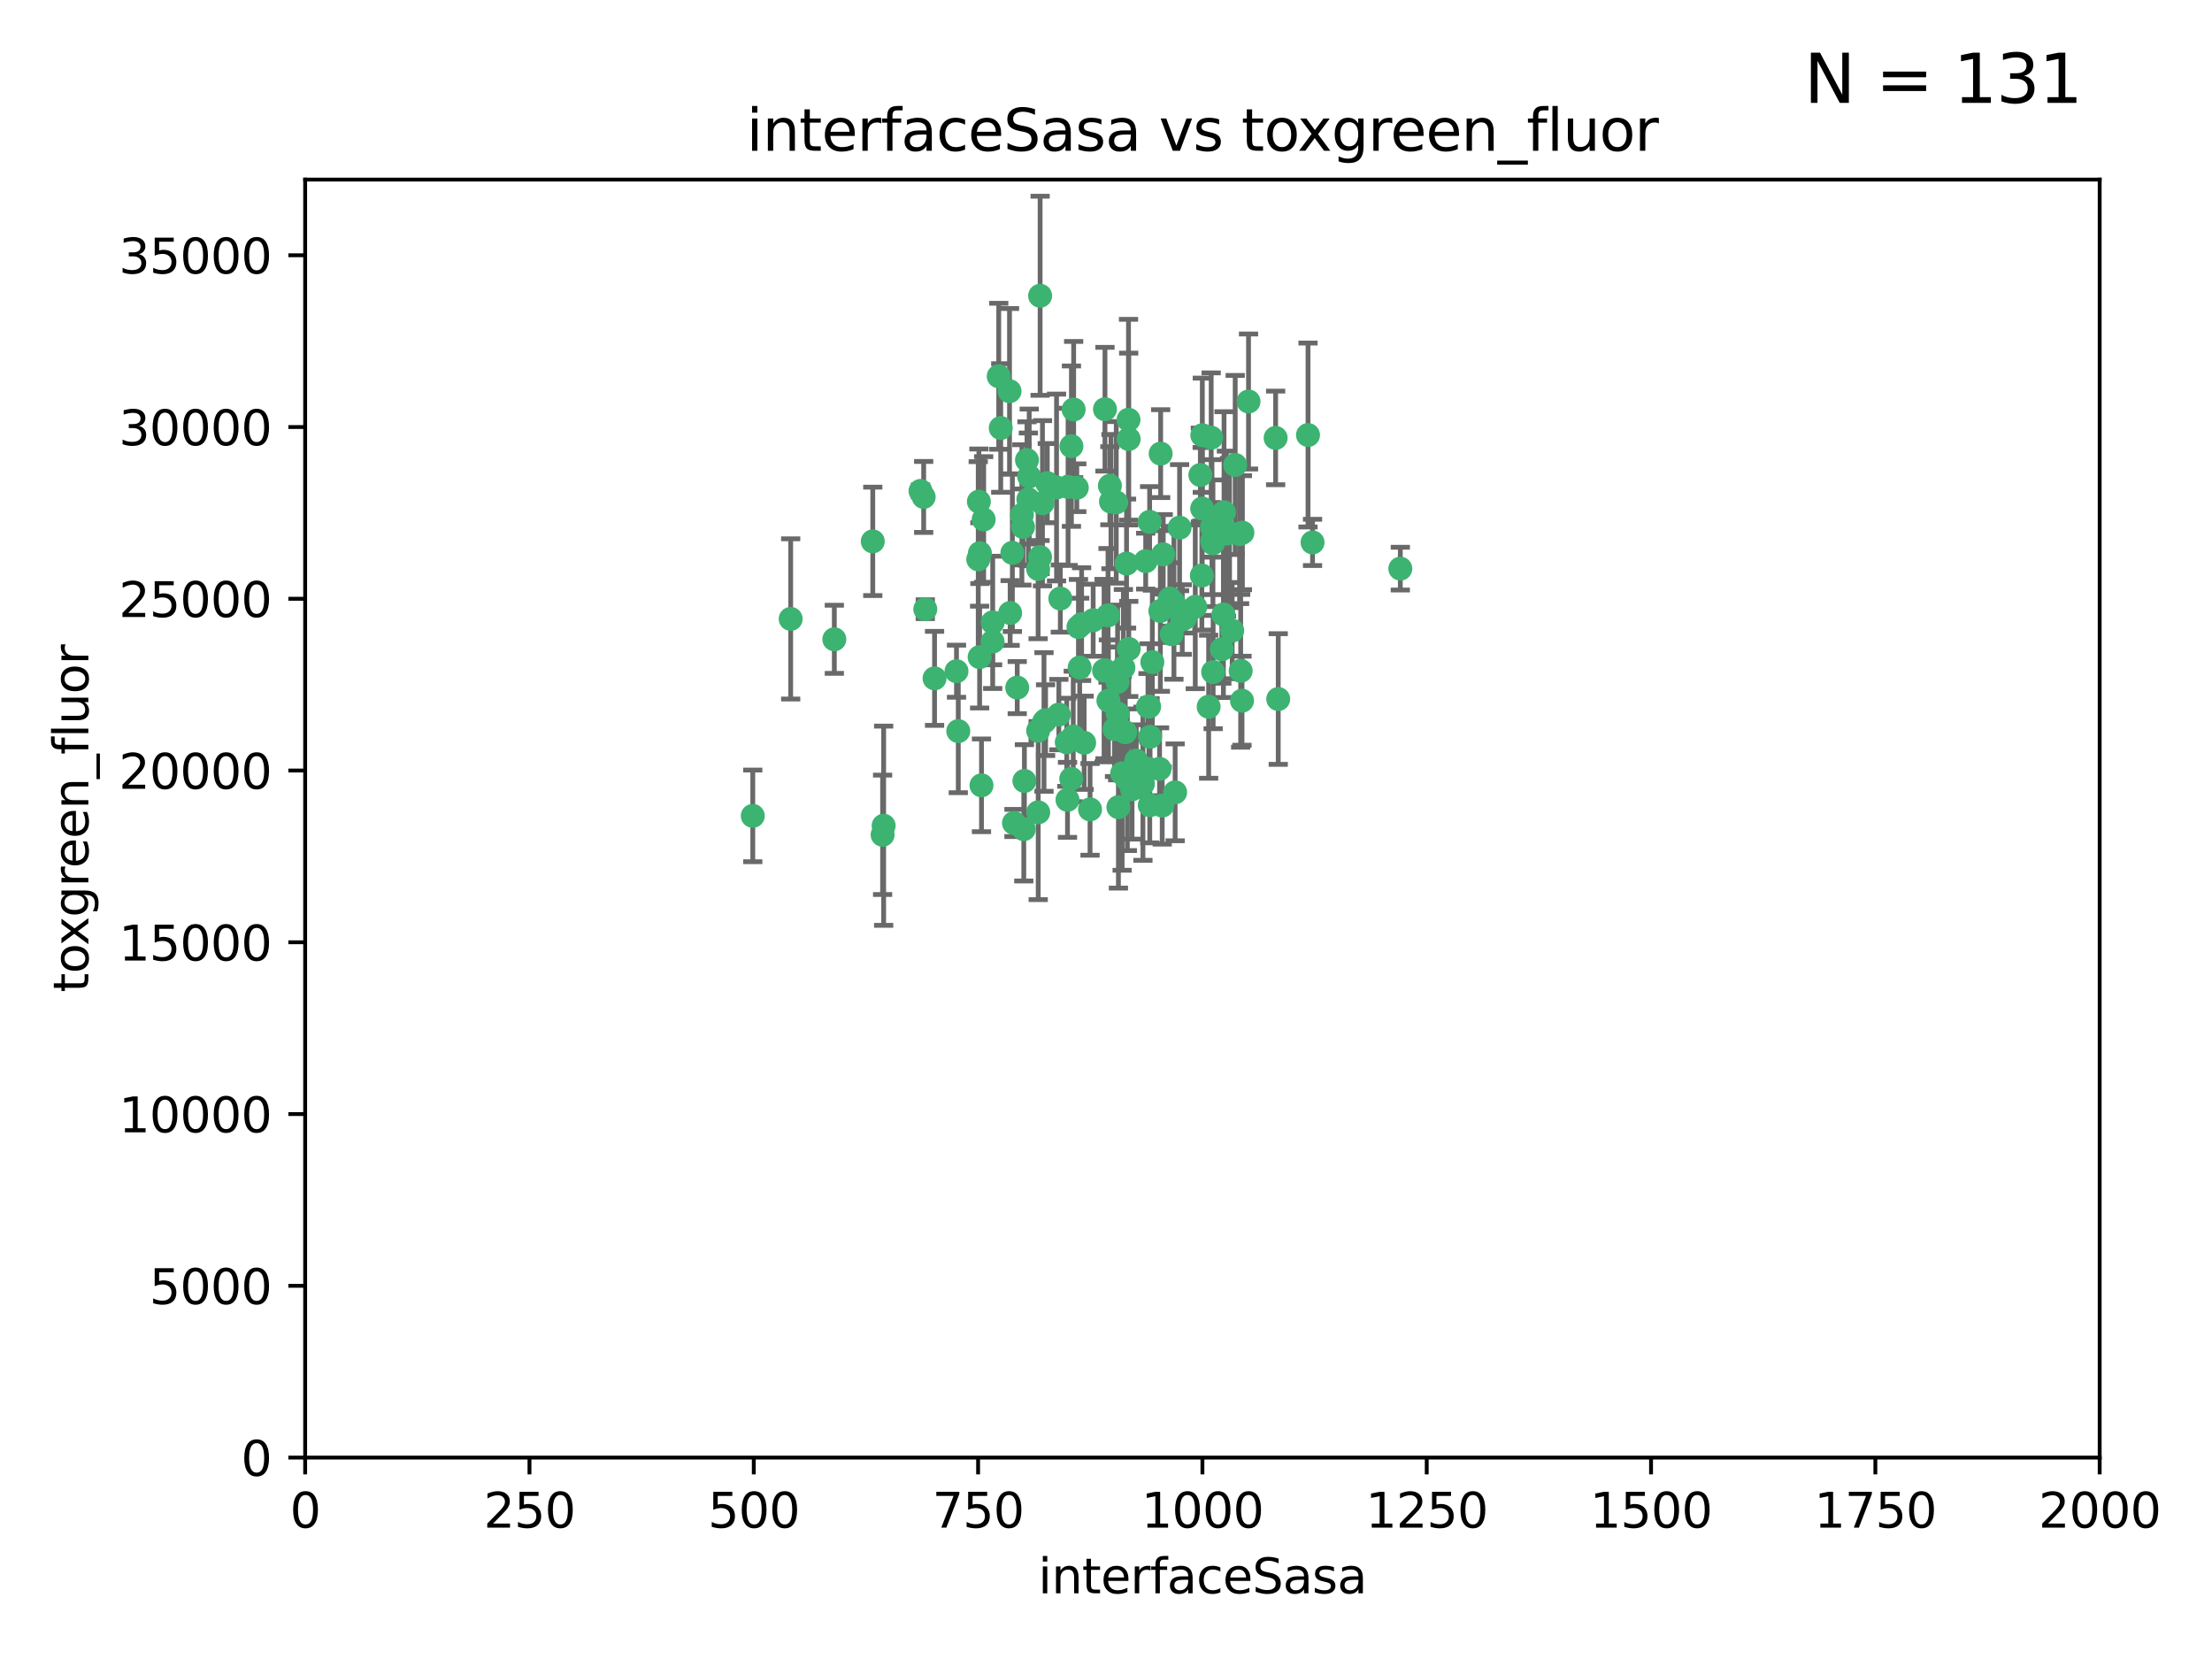 <?xml version="1.0" encoding="utf-8" standalone="no"?>
<!DOCTYPE svg PUBLIC "-//W3C//DTD SVG 1.1//EN"
  "http://www.w3.org/Graphics/SVG/1.1/DTD/svg11.dtd">
<svg xmlns:xlink="http://www.w3.org/1999/xlink" width="460.8pt" height="345.6pt" viewBox="0 0 460.8 345.6" xmlns="http://www.w3.org/2000/svg" version="1.1">
 <defs>
  <style type="text/css">*{stroke-linejoin: round; stroke-linecap: butt}</style>
 </defs>
 <g id="figure_1">
  <g id="patch_1">
   <path d="M 0 345.6 
L 460.8 345.6 
L 460.8 0 
L 0 0 
z
" style="fill: #ffffff"/>
  </g>
  <g id="axes_1">
   <g id="patch_2">
    <path d="M 63.571 303.64 
L 437.4 303.64 
L 437.4 37.411 
L 63.571 37.411 
z
" style="fill: #ffffff"/>
   </g>
   <g id="PathCollection_1">
    <defs>
     <path id="mefe34946fc" d="M 0 1.118 
C 0.297 1.118 0.581 1 0.791 0.791 
C 1 0.581 1.118 0.297 1.118 0 
C 1.118 -0.297 1 -0.581 0.791 -0.791 
C 0.581 -1 0.297 -1.118 0 -1.118 
C -0.297 -1.118 -0.581 -1 -0.791 -0.791 
C -1 -0.581 -1.118 -0.297 -1.118 0 
C -1.118 0.297 -1 0.581 -0.791 0.791 
C -0.581 1 -0.297 1.118 0 1.118 
z
" style="stroke: #3cb371"/>
    </defs>
    <g clip-path="url(#p55b87dd49f)">
     <use xlink:href="#mefe34946fc" x="243.693" y="124.69" style="fill: #3cb371; stroke: #3cb371"/>
     <use xlink:href="#mefe34946fc" x="272.484" y="90.623" style="fill: #3cb371; stroke: #3cb371"/>
     <use xlink:href="#mefe34946fc" x="242.323" y="115.479" style="fill: #3cb371; stroke: #3cb371"/>
     <use xlink:href="#mefe34946fc" x="248.998" y="126.406" style="fill: #3cb371; stroke: #3cb371"/>
     <use xlink:href="#mefe34946fc" x="231.435" y="104.496" style="fill: #3cb371; stroke: #3cb371"/>
     <use xlink:href="#mefe34946fc" x="239.489" y="108.716" style="fill: #3cb371; stroke: #3cb371"/>
     <use xlink:href="#mefe34946fc" x="234.418" y="152.536" style="fill: #3cb371; stroke: #3cb371"/>
     <use xlink:href="#mefe34946fc" x="250.437" y="105.937" style="fill: #3cb371; stroke: #3cb371"/>
     <use xlink:href="#mefe34946fc" x="266.28" y="145.62" style="fill: #3cb371; stroke: #3cb371"/>
     <use xlink:href="#mefe34946fc" x="257.315" y="96.857" style="fill: #3cb371; stroke: #3cb371"/>
     <use xlink:href="#mefe34946fc" x="218.168" y="100.649" style="fill: #3cb371; stroke: #3cb371"/>
     <use xlink:href="#mefe34946fc" x="265.738" y="91.227" style="fill: #3cb371; stroke: #3cb371"/>
     <use xlink:href="#mefe34946fc" x="254.987" y="106.718" style="fill: #3cb371; stroke: #3cb371"/>
     <use xlink:href="#mefe34946fc" x="273.426" y="112.994" style="fill: #3cb371; stroke: #3cb371"/>
     <use xlink:href="#mefe34946fc" x="220.886" y="124.689" style="fill: #3cb371; stroke: #3cb371"/>
     <use xlink:href="#mefe34946fc" x="214.404" y="99.267" style="fill: #3cb371; stroke: #3cb371"/>
     <use xlink:href="#mefe34946fc" x="212.875" y="107.264" style="fill: #3cb371; stroke: #3cb371"/>
     <use xlink:href="#mefe34946fc" x="250.058" y="98.951" style="fill: #3cb371; stroke: #3cb371"/>
     <use xlink:href="#mefe34946fc" x="241.787" y="94.5" style="fill: #3cb371; stroke: #3cb371"/>
     <use xlink:href="#mefe34946fc" x="252.721" y="139.999" style="fill: #3cb371; stroke: #3cb371"/>
     <use xlink:href="#mefe34946fc" x="252.312" y="91.178" style="fill: #3cb371; stroke: #3cb371"/>
     <use xlink:href="#mefe34946fc" x="258.229" y="111.261" style="fill: #3cb371; stroke: #3cb371"/>
     <use xlink:href="#mefe34946fc" x="223.66" y="85.309" style="fill: #3cb371; stroke: #3cb371"/>
     <use xlink:href="#mefe34946fc" x="232.987" y="168.143" style="fill: #3cb371; stroke: #3cb371"/>
     <use xlink:href="#mefe34946fc" x="241.557" y="160.173" style="fill: #3cb371; stroke: #3cb371"/>
     <use xlink:href="#mefe34946fc" x="230.194" y="139.64" style="fill: #3cb371; stroke: #3cb371"/>
     <use xlink:href="#mefe34946fc" x="251.785" y="147.225" style="fill: #3cb371; stroke: #3cb371"/>
     <use xlink:href="#mefe34946fc" x="234.68" y="117.402" style="fill: #3cb371; stroke: #3cb371"/>
     <use xlink:href="#mefe34946fc" x="246.284" y="129.063" style="fill: #3cb371; stroke: #3cb371"/>
     <use xlink:href="#mefe34946fc" x="255.489" y="111.157" style="fill: #3cb371; stroke: #3cb371"/>
     <use xlink:href="#mefe34946fc" x="252.676" y="113.172" style="fill: #3cb371; stroke: #3cb371"/>
     <use xlink:href="#mefe34946fc" x="256.689" y="131.368" style="fill: #3cb371; stroke: #3cb371"/>
     <use xlink:href="#mefe34946fc" x="254.858" y="128.013" style="fill: #3cb371; stroke: #3cb371"/>
     <use xlink:href="#mefe34946fc" x="244.553" y="125.579" style="fill: #3cb371; stroke: #3cb371"/>
     <use xlink:href="#mefe34946fc" x="250.368" y="119.895" style="fill: #3cb371; stroke: #3cb371"/>
     <use xlink:href="#mefe34946fc" x="230.187" y="85.244" style="fill: #3cb371; stroke: #3cb371"/>
     <use xlink:href="#mefe34946fc" x="240.054" y="137.927" style="fill: #3cb371; stroke: #3cb371"/>
     <use xlink:href="#mefe34946fc" x="235.088" y="87.434" style="fill: #3cb371; stroke: #3cb371"/>
     <use xlink:href="#mefe34946fc" x="246.854" y="128.738" style="fill: #3cb371; stroke: #3cb371"/>
     <use xlink:href="#mefe34946fc" x="258.816" y="110.968" style="fill: #3cb371; stroke: #3cb371"/>
     <use xlink:href="#mefe34946fc" x="239.385" y="147.201" style="fill: #3cb371; stroke: #3cb371"/>
     <use xlink:href="#mefe34946fc" x="223.198" y="92.949" style="fill: #3cb371; stroke: #3cb371"/>
     <use xlink:href="#mefe34946fc" x="258.734" y="145.968" style="fill: #3cb371; stroke: #3cb371"/>
     <use xlink:href="#mefe34946fc" x="256.134" y="111.045" style="fill: #3cb371; stroke: #3cb371"/>
     <use xlink:href="#mefe34946fc" x="233.762" y="161.102" style="fill: #3cb371; stroke: #3cb371"/>
     <use xlink:href="#mefe34946fc" x="232.534" y="104.651" style="fill: #3cb371; stroke: #3cb371"/>
     <use xlink:href="#mefe34946fc" x="235.142" y="135.185" style="fill: #3cb371; stroke: #3cb371"/>
     <use xlink:href="#mefe34946fc" x="208.054" y="78.386" style="fill: #3cb371; stroke: #3cb371"/>
     <use xlink:href="#mefe34946fc" x="234.02" y="139.091" style="fill: #3cb371; stroke: #3cb371"/>
     <use xlink:href="#mefe34946fc" x="220.097" y="101.557" style="fill: #3cb371; stroke: #3cb371"/>
     <use xlink:href="#mefe34946fc" x="223.161" y="162.238" style="fill: #3cb371; stroke: #3cb371"/>
     <use xlink:href="#mefe34946fc" x="241.725" y="127.273" style="fill: #3cb371; stroke: #3cb371"/>
     <use xlink:href="#mefe34946fc" x="225.848" y="154.731" style="fill: #3cb371; stroke: #3cb371"/>
     <use xlink:href="#mefe34946fc" x="238.669" y="116.895" style="fill: #3cb371; stroke: #3cb371"/>
     <use xlink:href="#mefe34946fc" x="252.51" y="112.711" style="fill: #3cb371; stroke: #3cb371"/>
     <use xlink:href="#mefe34946fc" x="227.725" y="129.202" style="fill: #3cb371; stroke: #3cb371"/>
     <use xlink:href="#mefe34946fc" x="235.125" y="91.456" style="fill: #3cb371; stroke: #3cb371"/>
     <use xlink:href="#mefe34946fc" x="206.772" y="133.651" style="fill: #3cb371; stroke: #3cb371"/>
     <use xlink:href="#mefe34946fc" x="210.43" y="127.696" style="fill: #3cb371; stroke: #3cb371"/>
     <use xlink:href="#mefe34946fc" x="217.166" y="104.837" style="fill: #3cb371; stroke: #3cb371"/>
     <use xlink:href="#mefe34946fc" x="244.091" y="132.126" style="fill: #3cb371; stroke: #3cb371"/>
     <use xlink:href="#mefe34946fc" x="211.908" y="143.24" style="fill: #3cb371; stroke: #3cb371"/>
     <use xlink:href="#mefe34946fc" x="231.211" y="101.187" style="fill: #3cb371; stroke: #3cb371"/>
     <use xlink:href="#mefe34946fc" x="214.228" y="104.027" style="fill: #3cb371; stroke: #3cb371"/>
     <use xlink:href="#mefe34946fc" x="213.404" y="162.684" style="fill: #3cb371; stroke: #3cb371"/>
     <use xlink:href="#mefe34946fc" x="204.131" y="115.229" style="fill: #3cb371; stroke: #3cb371"/>
     <use xlink:href="#mefe34946fc" x="245.731" y="109.922" style="fill: #3cb371; stroke: #3cb371"/>
     <use xlink:href="#mefe34946fc" x="222.381" y="166.622" style="fill: #3cb371; stroke: #3cb371"/>
     <use xlink:href="#mefe34946fc" x="216.677" y="61.614" style="fill: #3cb371; stroke: #3cb371"/>
     <use xlink:href="#mefe34946fc" x="216.658" y="116.044" style="fill: #3cb371; stroke: #3cb371"/>
     <use xlink:href="#mefe34946fc" x="204.916" y="108.215" style="fill: #3cb371; stroke: #3cb371"/>
     <use xlink:href="#mefe34946fc" x="192.417" y="103.52" style="fill: #3cb371; stroke: #3cb371"/>
     <use xlink:href="#mefe34946fc" x="213.275" y="172.728" style="fill: #3cb371; stroke: #3cb371"/>
     <use xlink:href="#mefe34946fc" x="258.456" y="139.744" style="fill: #3cb371; stroke: #3cb371"/>
     <use xlink:href="#mefe34946fc" x="216.269" y="152.22" style="fill: #3cb371; stroke: #3cb371"/>
     <use xlink:href="#mefe34946fc" x="222.501" y="101.422" style="fill: #3cb371; stroke: #3cb371"/>
     <use xlink:href="#mefe34946fc" x="206.796" y="129.65" style="fill: #3cb371; stroke: #3cb371"/>
     <use xlink:href="#mefe34946fc" x="291.711" y="118.457" style="fill: #3cb371; stroke: #3cb371"/>
     <use xlink:href="#mefe34946fc" x="224.916" y="139.063" style="fill: #3cb371; stroke: #3cb371"/>
     <use xlink:href="#mefe34946fc" x="260.091" y="83.639" style="fill: #3cb371; stroke: #3cb371"/>
     <use xlink:href="#mefe34946fc" x="250.465" y="90.667" style="fill: #3cb371; stroke: #3cb371"/>
     <use xlink:href="#mefe34946fc" x="199.256" y="139.824" style="fill: #3cb371; stroke: #3cb371"/>
     <use xlink:href="#mefe34946fc" x="204.462" y="163.599" style="fill: #3cb371; stroke: #3cb371"/>
     <use xlink:href="#mefe34946fc" x="191.759" y="102.269" style="fill: #3cb371; stroke: #3cb371"/>
     <use xlink:href="#mefe34946fc" x="216.26" y="118.525" style="fill: #3cb371; stroke: #3cb371"/>
     <use xlink:href="#mefe34946fc" x="220.577" y="148.859" style="fill: #3cb371; stroke: #3cb371"/>
     <use xlink:href="#mefe34946fc" x="242.11" y="167.821" style="fill: #3cb371; stroke: #3cb371"/>
     <use xlink:href="#mefe34946fc" x="223.577" y="153.416" style="fill: #3cb371; stroke: #3cb371"/>
     <use xlink:href="#mefe34946fc" x="254.529" y="135.25" style="fill: #3cb371; stroke: #3cb371"/>
     <use xlink:href="#mefe34946fc" x="208.473" y="89.16" style="fill: #3cb371; stroke: #3cb371"/>
     <use xlink:href="#mefe34946fc" x="192.753" y="126.902" style="fill: #3cb371; stroke: #3cb371"/>
     <use xlink:href="#mefe34946fc" x="222.228" y="154.63" style="fill: #3cb371; stroke: #3cb371"/>
     <use xlink:href="#mefe34946fc" x="203.92" y="104.494" style="fill: #3cb371; stroke: #3cb371"/>
     <use xlink:href="#mefe34946fc" x="230.822" y="128.187" style="fill: #3cb371; stroke: #3cb371"/>
     <use xlink:href="#mefe34946fc" x="181.815" y="112.776" style="fill: #3cb371; stroke: #3cb371"/>
     <use xlink:href="#mefe34946fc" x="239.332" y="160.187" style="fill: #3cb371; stroke: #3cb371"/>
     <use xlink:href="#mefe34946fc" x="204.073" y="136.883" style="fill: #3cb371; stroke: #3cb371"/>
     <use xlink:href="#mefe34946fc" x="210.301" y="81.492" style="fill: #3cb371; stroke: #3cb371"/>
     <use xlink:href="#mefe34946fc" x="239.579" y="153.497" style="fill: #3cb371; stroke: #3cb371"/>
     <use xlink:href="#mefe34946fc" x="236.699" y="158.432" style="fill: #3cb371; stroke: #3cb371"/>
     <use xlink:href="#mefe34946fc" x="230.901" y="145.94" style="fill: #3cb371; stroke: #3cb371"/>
     <use xlink:href="#mefe34946fc" x="232.833" y="148.624" style="fill: #3cb371; stroke: #3cb371"/>
     <use xlink:href="#mefe34946fc" x="252.476" y="109.813" style="fill: #3cb371; stroke: #3cb371"/>
     <use xlink:href="#mefe34946fc" x="224.662" y="130.623" style="fill: #3cb371; stroke: #3cb371"/>
     <use xlink:href="#mefe34946fc" x="239.146" y="147.201" style="fill: #3cb371; stroke: #3cb371"/>
     <use xlink:href="#mefe34946fc" x="203.785" y="116.515" style="fill: #3cb371; stroke: #3cb371"/>
     <use xlink:href="#mefe34946fc" x="244.803" y="165.057" style="fill: #3cb371; stroke: #3cb371"/>
     <use xlink:href="#mefe34946fc" x="213.94" y="95.836" style="fill: #3cb371; stroke: #3cb371"/>
     <use xlink:href="#mefe34946fc" x="194.686" y="141.314" style="fill: #3cb371; stroke: #3cb371"/>
     <use xlink:href="#mefe34946fc" x="217.482" y="150.398" style="fill: #3cb371; stroke: #3cb371"/>
     <use xlink:href="#mefe34946fc" x="216.278" y="169.223" style="fill: #3cb371; stroke: #3cb371"/>
     <use xlink:href="#mefe34946fc" x="183.864" y="173.905" style="fill: #3cb371; stroke: #3cb371"/>
     <use xlink:href="#mefe34946fc" x="213.11" y="109.772" style="fill: #3cb371; stroke: #3cb371"/>
     <use xlink:href="#mefe34946fc" x="225.318" y="130.016" style="fill: #3cb371; stroke: #3cb371"/>
     <use xlink:href="#mefe34946fc" x="211.23" y="171.441" style="fill: #3cb371; stroke: #3cb371"/>
     <use xlink:href="#mefe34946fc" x="238.093" y="163.26" style="fill: #3cb371; stroke: #3cb371"/>
     <use xlink:href="#mefe34946fc" x="199.626" y="152.299" style="fill: #3cb371; stroke: #3cb371"/>
     <use xlink:href="#mefe34946fc" x="235.826" y="164.427" style="fill: #3cb371; stroke: #3cb371"/>
     <use xlink:href="#mefe34946fc" x="232.811" y="142.074" style="fill: #3cb371; stroke: #3cb371"/>
     <use xlink:href="#mefe34946fc" x="224.314" y="101.603" style="fill: #3cb371; stroke: #3cb371"/>
     <use xlink:href="#mefe34946fc" x="239.516" y="167.742" style="fill: #3cb371; stroke: #3cb371"/>
     <use xlink:href="#mefe34946fc" x="229.998" y="139.694" style="fill: #3cb371; stroke: #3cb371"/>
     <use xlink:href="#mefe34946fc" x="164.714" y="128.93" style="fill: #3cb371; stroke: #3cb371"/>
     <use xlink:href="#mefe34946fc" x="227.078" y="168.609" style="fill: #3cb371; stroke: #3cb371"/>
     <use xlink:href="#mefe34946fc" x="217.815" y="150.018" style="fill: #3cb371; stroke: #3cb371"/>
     <use xlink:href="#mefe34946fc" x="234.846" y="162.431" style="fill: #3cb371; stroke: #3cb371"/>
     <use xlink:href="#mefe34946fc" x="210.895" y="115.163" style="fill: #3cb371; stroke: #3cb371"/>
     <use xlink:href="#mefe34946fc" x="184.082" y="172.013" style="fill: #3cb371; stroke: #3cb371"/>
     <use xlink:href="#mefe34946fc" x="232.174" y="151.897" style="fill: #3cb371; stroke: #3cb371"/>
     <use xlink:href="#mefe34946fc" x="156.817" y="169.96" style="fill: #3cb371; stroke: #3cb371"/>
     <use xlink:href="#mefe34946fc" x="173.806" y="133.177" style="fill: #3cb371; stroke: #3cb371"/>
    </g>
   </g>
   <g id="matplotlib.axis_1">
    <g id="xtick_1">
     <g id="line2d_1">
      <defs>
       <path id="m4f179cd3a4" d="M 0 0 
L 0 3.5 
" style="stroke: #000000; stroke-width: 0.8"/>
      </defs>
      <g>
       <use xlink:href="#m4f179cd3a4" x="63.571" y="303.64" style="stroke: #000000; stroke-width: 0.8"/>
      </g>
     </g>
     <g id="text_1">
      <!-- 0 -->
      <g transform="translate(60.39 318.238)scale(0.1 -0.1)">
       <defs>
        <path id="DejaVuSans-30" d="M 2034 4250 
Q 1547 4250 1301 3770 
Q 1056 3291 1056 2328 
Q 1056 1369 1301 889 
Q 1547 409 2034 409 
Q 2525 409 2770 889 
Q 3016 1369 3016 2328 
Q 3016 3291 2770 3770 
Q 2525 4250 2034 4250 
z
M 2034 4750 
Q 2819 4750 3233 4129 
Q 3647 3509 3647 2328 
Q 3647 1150 3233 529 
Q 2819 -91 2034 -91 
Q 1250 -91 836 529 
Q 422 1150 422 2328 
Q 422 3509 836 4129 
Q 1250 4750 2034 4750 
z
" transform="scale(0.016)"/>
       </defs>
       <use xlink:href="#DejaVuSans-30"/>
      </g>
     </g>
    </g>
    <g id="xtick_2">
     <g id="line2d_2">
      <g>
       <use xlink:href="#m4f179cd3a4" x="110.3" y="303.64" style="stroke: #000000; stroke-width: 0.8"/>
      </g>
     </g>
     <g id="text_2">
      <!-- 250 -->
      <g transform="translate(100.756 318.238)scale(0.1 -0.1)">
       <defs>
        <path id="DejaVuSans-32" d="M 1228 531 
L 3431 531 
L 3431 0 
L 469 0 
L 469 531 
Q 828 903 1448 1529 
Q 2069 2156 2228 2338 
Q 2531 2678 2651 2914 
Q 2772 3150 2772 3378 
Q 2772 3750 2511 3984 
Q 2250 4219 1831 4219 
Q 1534 4219 1204 4116 
Q 875 4013 500 3803 
L 500 4441 
Q 881 4594 1212 4672 
Q 1544 4750 1819 4750 
Q 2544 4750 2975 4387 
Q 3406 4025 3406 3419 
Q 3406 3131 3298 2873 
Q 3191 2616 2906 2266 
Q 2828 2175 2409 1742 
Q 1991 1309 1228 531 
z
" transform="scale(0.016)"/>
        <path id="DejaVuSans-35" d="M 691 4666 
L 3169 4666 
L 3169 4134 
L 1269 4134 
L 1269 2991 
Q 1406 3038 1543 3061 
Q 1681 3084 1819 3084 
Q 2600 3084 3056 2656 
Q 3513 2228 3513 1497 
Q 3513 744 3044 326 
Q 2575 -91 1722 -91 
Q 1428 -91 1123 -41 
Q 819 9 494 109 
L 494 744 
Q 775 591 1075 516 
Q 1375 441 1709 441 
Q 2250 441 2565 725 
Q 2881 1009 2881 1497 
Q 2881 1984 2565 2268 
Q 2250 2553 1709 2553 
Q 1456 2553 1204 2497 
Q 953 2441 691 2322 
L 691 4666 
z
" transform="scale(0.016)"/>
       </defs>
       <use xlink:href="#DejaVuSans-32"/>
       <use xlink:href="#DejaVuSans-35" x="63.623"/>
       <use xlink:href="#DejaVuSans-30" x="127.246"/>
      </g>
     </g>
    </g>
    <g id="xtick_3">
     <g id="line2d_3">
      <g>
       <use xlink:href="#m4f179cd3a4" x="157.028" y="303.64" style="stroke: #000000; stroke-width: 0.8"/>
      </g>
     </g>
     <g id="text_3">
      <!-- 500 -->
      <g transform="translate(147.485 318.238)scale(0.1 -0.1)">
       <use xlink:href="#DejaVuSans-35"/>
       <use xlink:href="#DejaVuSans-30" x="63.623"/>
       <use xlink:href="#DejaVuSans-30" x="127.246"/>
      </g>
     </g>
    </g>
    <g id="xtick_4">
     <g id="line2d_4">
      <g>
       <use xlink:href="#m4f179cd3a4" x="203.757" y="303.64" style="stroke: #000000; stroke-width: 0.8"/>
      </g>
     </g>
     <g id="text_4">
      <!-- 750 -->
      <g transform="translate(194.213 318.238)scale(0.1 -0.1)">
       <defs>
        <path id="DejaVuSans-37" d="M 525 4666 
L 3525 4666 
L 3525 4397 
L 1831 0 
L 1172 0 
L 2766 4134 
L 525 4134 
L 525 4666 
z
" transform="scale(0.016)"/>
       </defs>
       <use xlink:href="#DejaVuSans-37"/>
       <use xlink:href="#DejaVuSans-35" x="63.623"/>
       <use xlink:href="#DejaVuSans-30" x="127.246"/>
      </g>
     </g>
    </g>
    <g id="xtick_5">
     <g id="line2d_5">
      <g>
       <use xlink:href="#m4f179cd3a4" x="250.486" y="303.64" style="stroke: #000000; stroke-width: 0.8"/>
      </g>
     </g>
     <g id="text_5">
      <!-- 1000 -->
      <g transform="translate(237.761 318.238)scale(0.1 -0.1)">
       <defs>
        <path id="DejaVuSans-31" d="M 794 531 
L 1825 531 
L 1825 4091 
L 703 3866 
L 703 4441 
L 1819 4666 
L 2450 4666 
L 2450 531 
L 3481 531 
L 3481 0 
L 794 0 
L 794 531 
z
" transform="scale(0.016)"/>
       </defs>
       <use xlink:href="#DejaVuSans-31"/>
       <use xlink:href="#DejaVuSans-30" x="63.623"/>
       <use xlink:href="#DejaVuSans-30" x="127.246"/>
       <use xlink:href="#DejaVuSans-30" x="190.869"/>
      </g>
     </g>
    </g>
    <g id="xtick_6">
     <g id="line2d_6">
      <g>
       <use xlink:href="#m4f179cd3a4" x="297.214" y="303.64" style="stroke: #000000; stroke-width: 0.8"/>
      </g>
     </g>
     <g id="text_6">
      <!-- 1250 -->
      <g transform="translate(284.489 318.238)scale(0.1 -0.1)">
       <use xlink:href="#DejaVuSans-31"/>
       <use xlink:href="#DejaVuSans-32" x="63.623"/>
       <use xlink:href="#DejaVuSans-35" x="127.246"/>
       <use xlink:href="#DejaVuSans-30" x="190.869"/>
      </g>
     </g>
    </g>
    <g id="xtick_7">
     <g id="line2d_7">
      <g>
       <use xlink:href="#m4f179cd3a4" x="343.943" y="303.64" style="stroke: #000000; stroke-width: 0.8"/>
      </g>
     </g>
     <g id="text_7">
      <!-- 1500 -->
      <g transform="translate(331.218 318.238)scale(0.1 -0.1)">
       <use xlink:href="#DejaVuSans-31"/>
       <use xlink:href="#DejaVuSans-35" x="63.623"/>
       <use xlink:href="#DejaVuSans-30" x="127.246"/>
       <use xlink:href="#DejaVuSans-30" x="190.869"/>
      </g>
     </g>
    </g>
    <g id="xtick_8">
     <g id="line2d_8">
      <g>
       <use xlink:href="#m4f179cd3a4" x="390.671" y="303.64" style="stroke: #000000; stroke-width: 0.8"/>
      </g>
     </g>
     <g id="text_8">
      <!-- 1750 -->
      <g transform="translate(377.946 318.238)scale(0.1 -0.1)">
       <use xlink:href="#DejaVuSans-31"/>
       <use xlink:href="#DejaVuSans-37" x="63.623"/>
       <use xlink:href="#DejaVuSans-35" x="127.246"/>
       <use xlink:href="#DejaVuSans-30" x="190.869"/>
      </g>
     </g>
    </g>
    <g id="xtick_9">
     <g id="line2d_9">
      <g>
       <use xlink:href="#m4f179cd3a4" x="437.4" y="303.64" style="stroke: #000000; stroke-width: 0.8"/>
      </g>
     </g>
     <g id="text_9">
      <!-- 2000 -->
      <g transform="translate(424.675 318.238)scale(0.1 -0.1)">
       <use xlink:href="#DejaVuSans-32"/>
       <use xlink:href="#DejaVuSans-30" x="63.623"/>
       <use xlink:href="#DejaVuSans-30" x="127.246"/>
       <use xlink:href="#DejaVuSans-30" x="190.869"/>
      </g>
     </g>
    </g>
    <g id="text_10">
     <!-- interfaceSasa -->
     <g transform="translate(216.279 331.917)scale(0.1 -0.1)">
      <defs>
       <path id="DejaVuSans-69" d="M 603 3500 
L 1178 3500 
L 1178 0 
L 603 0 
L 603 3500 
z
M 603 4863 
L 1178 4863 
L 1178 4134 
L 603 4134 
L 603 4863 
z
" transform="scale(0.016)"/>
       <path id="DejaVuSans-6e" d="M 3513 2113 
L 3513 0 
L 2938 0 
L 2938 2094 
Q 2938 2591 2744 2837 
Q 2550 3084 2163 3084 
Q 1697 3084 1428 2787 
Q 1159 2491 1159 1978 
L 1159 0 
L 581 0 
L 581 3500 
L 1159 3500 
L 1159 2956 
Q 1366 3272 1645 3428 
Q 1925 3584 2291 3584 
Q 2894 3584 3203 3211 
Q 3513 2838 3513 2113 
z
" transform="scale(0.016)"/>
       <path id="DejaVuSans-74" d="M 1172 4494 
L 1172 3500 
L 2356 3500 
L 2356 3053 
L 1172 3053 
L 1172 1153 
Q 1172 725 1289 603 
Q 1406 481 1766 481 
L 2356 481 
L 2356 0 
L 1766 0 
Q 1100 0 847 248 
Q 594 497 594 1153 
L 594 3053 
L 172 3053 
L 172 3500 
L 594 3500 
L 594 4494 
L 1172 4494 
z
" transform="scale(0.016)"/>
       <path id="DejaVuSans-65" d="M 3597 1894 
L 3597 1613 
L 953 1613 
Q 991 1019 1311 708 
Q 1631 397 2203 397 
Q 2534 397 2845 478 
Q 3156 559 3463 722 
L 3463 178 
Q 3153 47 2828 -22 
Q 2503 -91 2169 -91 
Q 1331 -91 842 396 
Q 353 884 353 1716 
Q 353 2575 817 3079 
Q 1281 3584 2069 3584 
Q 2775 3584 3186 3129 
Q 3597 2675 3597 1894 
z
M 3022 2063 
Q 3016 2534 2758 2815 
Q 2500 3097 2075 3097 
Q 1594 3097 1305 2825 
Q 1016 2553 972 2059 
L 3022 2063 
z
" transform="scale(0.016)"/>
       <path id="DejaVuSans-72" d="M 2631 2963 
Q 2534 3019 2420 3045 
Q 2306 3072 2169 3072 
Q 1681 3072 1420 2755 
Q 1159 2438 1159 1844 
L 1159 0 
L 581 0 
L 581 3500 
L 1159 3500 
L 1159 2956 
Q 1341 3275 1631 3429 
Q 1922 3584 2338 3584 
Q 2397 3584 2469 3576 
Q 2541 3569 2628 3553 
L 2631 2963 
z
" transform="scale(0.016)"/>
       <path id="DejaVuSans-66" d="M 2375 4863 
L 2375 4384 
L 1825 4384 
Q 1516 4384 1395 4259 
Q 1275 4134 1275 3809 
L 1275 3500 
L 2222 3500 
L 2222 3053 
L 1275 3053 
L 1275 0 
L 697 0 
L 697 3053 
L 147 3053 
L 147 3500 
L 697 3500 
L 697 3744 
Q 697 4328 969 4595 
Q 1241 4863 1831 4863 
L 2375 4863 
z
" transform="scale(0.016)"/>
       <path id="DejaVuSans-61" d="M 2194 1759 
Q 1497 1759 1228 1600 
Q 959 1441 959 1056 
Q 959 750 1161 570 
Q 1363 391 1709 391 
Q 2188 391 2477 730 
Q 2766 1069 2766 1631 
L 2766 1759 
L 2194 1759 
z
M 3341 1997 
L 3341 0 
L 2766 0 
L 2766 531 
Q 2569 213 2275 61 
Q 1981 -91 1556 -91 
Q 1019 -91 701 211 
Q 384 513 384 1019 
Q 384 1609 779 1909 
Q 1175 2209 1959 2209 
L 2766 2209 
L 2766 2266 
Q 2766 2663 2505 2880 
Q 2244 3097 1772 3097 
Q 1472 3097 1187 3025 
Q 903 2953 641 2809 
L 641 3341 
Q 956 3463 1253 3523 
Q 1550 3584 1831 3584 
Q 2591 3584 2966 3190 
Q 3341 2797 3341 1997 
z
" transform="scale(0.016)"/>
       <path id="DejaVuSans-63" d="M 3122 3366 
L 3122 2828 
Q 2878 2963 2633 3030 
Q 2388 3097 2138 3097 
Q 1578 3097 1268 2742 
Q 959 2388 959 1747 
Q 959 1106 1268 751 
Q 1578 397 2138 397 
Q 2388 397 2633 464 
Q 2878 531 3122 666 
L 3122 134 
Q 2881 22 2623 -34 
Q 2366 -91 2075 -91 
Q 1284 -91 818 406 
Q 353 903 353 1747 
Q 353 2603 823 3093 
Q 1294 3584 2113 3584 
Q 2378 3584 2631 3529 
Q 2884 3475 3122 3366 
z
" transform="scale(0.016)"/>
       <path id="DejaVuSans-53" d="M 3425 4513 
L 3425 3897 
Q 3066 4069 2747 4153 
Q 2428 4238 2131 4238 
Q 1616 4238 1336 4038 
Q 1056 3838 1056 3469 
Q 1056 3159 1242 3001 
Q 1428 2844 1947 2747 
L 2328 2669 
Q 3034 2534 3370 2195 
Q 3706 1856 3706 1288 
Q 3706 609 3251 259 
Q 2797 -91 1919 -91 
Q 1588 -91 1214 -16 
Q 841 59 441 206 
L 441 856 
Q 825 641 1194 531 
Q 1563 422 1919 422 
Q 2459 422 2753 634 
Q 3047 847 3047 1241 
Q 3047 1584 2836 1778 
Q 2625 1972 2144 2069 
L 1759 2144 
Q 1053 2284 737 2584 
Q 422 2884 422 3419 
Q 422 4038 858 4394 
Q 1294 4750 2059 4750 
Q 2388 4750 2728 4690 
Q 3069 4631 3425 4513 
z
" transform="scale(0.016)"/>
       <path id="DejaVuSans-73" d="M 2834 3397 
L 2834 2853 
Q 2591 2978 2328 3040 
Q 2066 3103 1784 3103 
Q 1356 3103 1142 2972 
Q 928 2841 928 2578 
Q 928 2378 1081 2264 
Q 1234 2150 1697 2047 
L 1894 2003 
Q 2506 1872 2764 1633 
Q 3022 1394 3022 966 
Q 3022 478 2636 193 
Q 2250 -91 1575 -91 
Q 1294 -91 989 -36 
Q 684 19 347 128 
L 347 722 
Q 666 556 975 473 
Q 1284 391 1588 391 
Q 1994 391 2212 530 
Q 2431 669 2431 922 
Q 2431 1156 2273 1281 
Q 2116 1406 1581 1522 
L 1381 1569 
Q 847 1681 609 1914 
Q 372 2147 372 2553 
Q 372 3047 722 3315 
Q 1072 3584 1716 3584 
Q 2034 3584 2315 3537 
Q 2597 3491 2834 3397 
z
" transform="scale(0.016)"/>
      </defs>
      <use xlink:href="#DejaVuSans-69"/>
      <use xlink:href="#DejaVuSans-6e" x="27.783"/>
      <use xlink:href="#DejaVuSans-74" x="91.162"/>
      <use xlink:href="#DejaVuSans-65" x="130.371"/>
      <use xlink:href="#DejaVuSans-72" x="191.895"/>
      <use xlink:href="#DejaVuSans-66" x="233.008"/>
      <use xlink:href="#DejaVuSans-61" x="268.213"/>
      <use xlink:href="#DejaVuSans-63" x="329.492"/>
      <use xlink:href="#DejaVuSans-65" x="384.473"/>
      <use xlink:href="#DejaVuSans-53" x="445.996"/>
      <use xlink:href="#DejaVuSans-61" x="509.473"/>
      <use xlink:href="#DejaVuSans-73" x="570.752"/>
      <use xlink:href="#DejaVuSans-61" x="622.852"/>
     </g>
    </g>
   </g>
   <g id="matplotlib.axis_2">
    <g id="ytick_1">
     <g id="line2d_10">
      <defs>
       <path id="m949f5de5e1" d="M 0 0 
L -3.5 0 
" style="stroke: #000000; stroke-width: 0.8"/>
      </defs>
      <g>
       <use xlink:href="#m949f5de5e1" x="63.571" y="303.64" style="stroke: #000000; stroke-width: 0.8"/>
      </g>
     </g>
     <g id="text_11">
      <!-- 0 -->
      <g transform="translate(50.209 307.439)scale(0.1 -0.1)">
       <use xlink:href="#DejaVuSans-30"/>
      </g>
     </g>
    </g>
    <g id="ytick_2">
     <g id="line2d_11">
      <g>
       <use xlink:href="#m949f5de5e1" x="63.571" y="267.859" style="stroke: #000000; stroke-width: 0.8"/>
      </g>
     </g>
     <g id="text_12">
      <!-- 5000 -->
      <g transform="translate(31.121 271.658)scale(0.1 -0.1)">
       <use xlink:href="#DejaVuSans-35"/>
       <use xlink:href="#DejaVuSans-30" x="63.623"/>
       <use xlink:href="#DejaVuSans-30" x="127.246"/>
       <use xlink:href="#DejaVuSans-30" x="190.869"/>
      </g>
     </g>
    </g>
    <g id="ytick_3">
     <g id="line2d_12">
      <g>
       <use xlink:href="#m949f5de5e1" x="63.571" y="232.078" style="stroke: #000000; stroke-width: 0.8"/>
      </g>
     </g>
     <g id="text_13">
      <!-- 10000 -->
      <g transform="translate(24.759 235.878)scale(0.1 -0.1)">
       <use xlink:href="#DejaVuSans-31"/>
       <use xlink:href="#DejaVuSans-30" x="63.623"/>
       <use xlink:href="#DejaVuSans-30" x="127.246"/>
       <use xlink:href="#DejaVuSans-30" x="190.869"/>
       <use xlink:href="#DejaVuSans-30" x="254.492"/>
      </g>
     </g>
    </g>
    <g id="ytick_4">
     <g id="line2d_13">
      <g>
       <use xlink:href="#m949f5de5e1" x="63.571" y="196.298" style="stroke: #000000; stroke-width: 0.8"/>
      </g>
     </g>
     <g id="text_14">
      <!-- 15000 -->
      <g transform="translate(24.759 200.097)scale(0.1 -0.1)">
       <use xlink:href="#DejaVuSans-31"/>
       <use xlink:href="#DejaVuSans-35" x="63.623"/>
       <use xlink:href="#DejaVuSans-30" x="127.246"/>
       <use xlink:href="#DejaVuSans-30" x="190.869"/>
       <use xlink:href="#DejaVuSans-30" x="254.492"/>
      </g>
     </g>
    </g>
    <g id="ytick_5">
     <g id="line2d_14">
      <g>
       <use xlink:href="#m949f5de5e1" x="63.571" y="160.517" style="stroke: #000000; stroke-width: 0.8"/>
      </g>
     </g>
     <g id="text_15">
      <!-- 20000 -->
      <g transform="translate(24.759 164.316)scale(0.1 -0.1)">
       <use xlink:href="#DejaVuSans-32"/>
       <use xlink:href="#DejaVuSans-30" x="63.623"/>
       <use xlink:href="#DejaVuSans-30" x="127.246"/>
       <use xlink:href="#DejaVuSans-30" x="190.869"/>
       <use xlink:href="#DejaVuSans-30" x="254.492"/>
      </g>
     </g>
    </g>
    <g id="ytick_6">
     <g id="line2d_15">
      <g>
       <use xlink:href="#m949f5de5e1" x="63.571" y="124.736" style="stroke: #000000; stroke-width: 0.8"/>
      </g>
     </g>
     <g id="text_16">
      <!-- 25000 -->
      <g transform="translate(24.759 128.535)scale(0.1 -0.1)">
       <use xlink:href="#DejaVuSans-32"/>
       <use xlink:href="#DejaVuSans-35" x="63.623"/>
       <use xlink:href="#DejaVuSans-30" x="127.246"/>
       <use xlink:href="#DejaVuSans-30" x="190.869"/>
       <use xlink:href="#DejaVuSans-30" x="254.492"/>
      </g>
     </g>
    </g>
    <g id="ytick_7">
     <g id="line2d_16">
      <g>
       <use xlink:href="#m949f5de5e1" x="63.571" y="88.955" style="stroke: #000000; stroke-width: 0.8"/>
      </g>
     </g>
     <g id="text_17">
      <!-- 30000 -->
      <g transform="translate(24.759 92.754)scale(0.1 -0.1)">
       <defs>
        <path id="DejaVuSans-33" d="M 2597 2516 
Q 3050 2419 3304 2112 
Q 3559 1806 3559 1356 
Q 3559 666 3084 287 
Q 2609 -91 1734 -91 
Q 1441 -91 1130 -33 
Q 819 25 488 141 
L 488 750 
Q 750 597 1062 519 
Q 1375 441 1716 441 
Q 2309 441 2620 675 
Q 2931 909 2931 1356 
Q 2931 1769 2642 2001 
Q 2353 2234 1838 2234 
L 1294 2234 
L 1294 2753 
L 1863 2753 
Q 2328 2753 2575 2939 
Q 2822 3125 2822 3475 
Q 2822 3834 2567 4026 
Q 2313 4219 1838 4219 
Q 1578 4219 1281 4162 
Q 984 4106 628 3988 
L 628 4550 
Q 988 4650 1302 4700 
Q 1616 4750 1894 4750 
Q 2613 4750 3031 4423 
Q 3450 4097 3450 3541 
Q 3450 3153 3228 2886 
Q 3006 2619 2597 2516 
z
" transform="scale(0.016)"/>
       </defs>
       <use xlink:href="#DejaVuSans-33"/>
       <use xlink:href="#DejaVuSans-30" x="63.623"/>
       <use xlink:href="#DejaVuSans-30" x="127.246"/>
       <use xlink:href="#DejaVuSans-30" x="190.869"/>
       <use xlink:href="#DejaVuSans-30" x="254.492"/>
      </g>
     </g>
    </g>
    <g id="ytick_8">
     <g id="line2d_17">
      <g>
       <use xlink:href="#m949f5de5e1" x="63.571" y="53.174" style="stroke: #000000; stroke-width: 0.8"/>
      </g>
     </g>
     <g id="text_18">
      <!-- 35000 -->
      <g transform="translate(24.759 56.974)scale(0.1 -0.1)">
       <use xlink:href="#DejaVuSans-33"/>
       <use xlink:href="#DejaVuSans-35" x="63.623"/>
       <use xlink:href="#DejaVuSans-30" x="127.246"/>
       <use xlink:href="#DejaVuSans-30" x="190.869"/>
       <use xlink:href="#DejaVuSans-30" x="254.492"/>
      </g>
     </g>
    </g>
    <g id="text_19">
     <!-- toxgreen_fluor -->
     <g transform="translate(18.401 206.72)rotate(-90)scale(0.1 -0.1)">
      <defs>
       <path id="DejaVuSans-6f" d="M 1959 3097 
Q 1497 3097 1228 2736 
Q 959 2375 959 1747 
Q 959 1119 1226 758 
Q 1494 397 1959 397 
Q 2419 397 2687 759 
Q 2956 1122 2956 1747 
Q 2956 2369 2687 2733 
Q 2419 3097 1959 3097 
z
M 1959 3584 
Q 2709 3584 3137 3096 
Q 3566 2609 3566 1747 
Q 3566 888 3137 398 
Q 2709 -91 1959 -91 
Q 1206 -91 779 398 
Q 353 888 353 1747 
Q 353 2609 779 3096 
Q 1206 3584 1959 3584 
z
" transform="scale(0.016)"/>
       <path id="DejaVuSans-78" d="M 3513 3500 
L 2247 1797 
L 3578 0 
L 2900 0 
L 1881 1375 
L 863 0 
L 184 0 
L 1544 1831 
L 300 3500 
L 978 3500 
L 1906 2253 
L 2834 3500 
L 3513 3500 
z
" transform="scale(0.016)"/>
       <path id="DejaVuSans-67" d="M 2906 1791 
Q 2906 2416 2648 2759 
Q 2391 3103 1925 3103 
Q 1463 3103 1205 2759 
Q 947 2416 947 1791 
Q 947 1169 1205 825 
Q 1463 481 1925 481 
Q 2391 481 2648 825 
Q 2906 1169 2906 1791 
z
M 3481 434 
Q 3481 -459 3084 -895 
Q 2688 -1331 1869 -1331 
Q 1566 -1331 1297 -1286 
Q 1028 -1241 775 -1147 
L 775 -588 
Q 1028 -725 1275 -790 
Q 1522 -856 1778 -856 
Q 2344 -856 2625 -561 
Q 2906 -266 2906 331 
L 2906 616 
Q 2728 306 2450 153 
Q 2172 0 1784 0 
Q 1141 0 747 490 
Q 353 981 353 1791 
Q 353 2603 747 3093 
Q 1141 3584 1784 3584 
Q 2172 3584 2450 3431 
Q 2728 3278 2906 2969 
L 2906 3500 
L 3481 3500 
L 3481 434 
z
" transform="scale(0.016)"/>
       <path id="DejaVuSans-5f" d="M 3263 -1063 
L 3263 -1509 
L -63 -1509 
L -63 -1063 
L 3263 -1063 
z
" transform="scale(0.016)"/>
       <path id="DejaVuSans-6c" d="M 603 4863 
L 1178 4863 
L 1178 0 
L 603 0 
L 603 4863 
z
" transform="scale(0.016)"/>
       <path id="DejaVuSans-75" d="M 544 1381 
L 544 3500 
L 1119 3500 
L 1119 1403 
Q 1119 906 1312 657 
Q 1506 409 1894 409 
Q 2359 409 2629 706 
Q 2900 1003 2900 1516 
L 2900 3500 
L 3475 3500 
L 3475 0 
L 2900 0 
L 2900 538 
Q 2691 219 2414 64 
Q 2138 -91 1772 -91 
Q 1169 -91 856 284 
Q 544 659 544 1381 
z
M 1991 3584 
L 1991 3584 
z
" transform="scale(0.016)"/>
      </defs>
      <use xlink:href="#DejaVuSans-74"/>
      <use xlink:href="#DejaVuSans-6f" x="39.209"/>
      <use xlink:href="#DejaVuSans-78" x="97.266"/>
      <use xlink:href="#DejaVuSans-67" x="156.445"/>
      <use xlink:href="#DejaVuSans-72" x="219.922"/>
      <use xlink:href="#DejaVuSans-65" x="258.785"/>
      <use xlink:href="#DejaVuSans-65" x="320.309"/>
      <use xlink:href="#DejaVuSans-6e" x="381.832"/>
      <use xlink:href="#DejaVuSans-5f" x="445.211"/>
      <use xlink:href="#DejaVuSans-66" x="495.211"/>
      <use xlink:href="#DejaVuSans-6c" x="530.416"/>
      <use xlink:href="#DejaVuSans-75" x="558.199"/>
      <use xlink:href="#DejaVuSans-6f" x="621.578"/>
      <use xlink:href="#DejaVuSans-72" x="682.76"/>
     </g>
    </g>
   </g>
   <g id="LineCollection_1">
    <path d="M 243.693 132.143 
L 243.693 117.237 
" clip-path="url(#p55b87dd49f)" style="fill: none; stroke: #696969"/>
    <path d="M 272.484 109.781 
L 272.484 71.466 
" clip-path="url(#p55b87dd49f)" style="fill: none; stroke: #696969"/>
    <path d="M 242.323 123.766 
L 242.323 107.191 
" clip-path="url(#p55b87dd49f)" style="fill: none; stroke: #696969"/>
    <path d="M 248.998 143.467 
L 248.998 109.345 
" clip-path="url(#p55b87dd49f)" style="fill: none; stroke: #696969"/>
    <path d="M 231.435 118.477 
L 231.435 90.515 
" clip-path="url(#p55b87dd49f)" style="fill: none; stroke: #696969"/>
    <path d="M 239.489 116.059 
L 239.489 101.373 
" clip-path="url(#p55b87dd49f)" style="fill: none; stroke: #696969"/>
    <path d="M 234.418 166.039 
L 234.418 139.033 
" clip-path="url(#p55b87dd49f)" style="fill: none; stroke: #696969"/>
    <path d="M 250.437 118.658 
L 250.437 93.215 
" clip-path="url(#p55b87dd49f)" style="fill: none; stroke: #696969"/>
    <path d="M 266.28 159.229 
L 266.28 132.011 
" clip-path="url(#p55b87dd49f)" style="fill: none; stroke: #696969"/>
    <path d="M 257.315 115.505 
L 257.315 78.209 
" clip-path="url(#p55b87dd49f)" style="fill: none; stroke: #696969"/>
    <path d="M 218.168 108.898 
L 218.168 92.4 
" clip-path="url(#p55b87dd49f)" style="fill: none; stroke: #696969"/>
    <path d="M 265.738 100.977 
L 265.738 81.478 
" clip-path="url(#p55b87dd49f)" style="fill: none; stroke: #696969"/>
    <path d="M 254.987 127.664 
L 254.987 85.772 
" clip-path="url(#p55b87dd49f)" style="fill: none; stroke: #696969"/>
    <path d="M 273.426 117.812 
L 273.426 108.176 
" clip-path="url(#p55b87dd49f)" style="fill: none; stroke: #696969"/>
    <path d="M 220.886 131.683 
L 220.886 117.696 
" clip-path="url(#p55b87dd49f)" style="fill: none; stroke: #696969"/>
    <path d="M 214.404 113.322 
L 214.404 85.213 
" clip-path="url(#p55b87dd49f)" style="fill: none; stroke: #696969"/>
    <path d="M 212.875 121.88 
L 212.875 92.647 
" clip-path="url(#p55b87dd49f)" style="fill: none; stroke: #696969"/>
    <path d="M 250.058 108.729 
L 250.058 89.172 
" clip-path="url(#p55b87dd49f)" style="fill: none; stroke: #696969"/>
    <path d="M 241.787 103.651 
L 241.787 85.348 
" clip-path="url(#p55b87dd49f)" style="fill: none; stroke: #696969"/>
    <path d="M 252.721 151.798 
L 252.721 128.2 
" clip-path="url(#p55b87dd49f)" style="fill: none; stroke: #696969"/>
    <path d="M 252.312 104.675 
L 252.312 77.682 
" clip-path="url(#p55b87dd49f)" style="fill: none; stroke: #696969"/>
    <path d="M 258.229 125.753 
L 258.229 96.768 
" clip-path="url(#p55b87dd49f)" style="fill: none; stroke: #696969"/>
    <path d="M 223.66 99.491 
L 223.66 71.128 
" clip-path="url(#p55b87dd49f)" style="fill: none; stroke: #696969"/>
    <path d="M 232.987 185.006 
L 232.987 151.281 
" clip-path="url(#p55b87dd49f)" style="fill: none; stroke: #696969"/>
    <path d="M 241.557 168.723 
L 241.557 151.623 
" clip-path="url(#p55b87dd49f)" style="fill: none; stroke: #696969"/>
    <path d="M 230.194 158.046 
L 230.194 121.234 
" clip-path="url(#p55b87dd49f)" style="fill: none; stroke: #696969"/>
    <path d="M 251.785 162.121 
L 251.785 132.33 
" clip-path="url(#p55b87dd49f)" style="fill: none; stroke: #696969"/>
    <path d="M 234.68 130.841 
L 234.68 103.963 
" clip-path="url(#p55b87dd49f)" style="fill: none; stroke: #696969"/>
    <path d="M 246.284 136.31 
L 246.284 121.816 
" clip-path="url(#p55b87dd49f)" style="fill: none; stroke: #696969"/>
    <path d="M 255.489 128.336 
L 255.489 93.979 
" clip-path="url(#p55b87dd49f)" style="fill: none; stroke: #696969"/>
    <path d="M 252.676 126.36 
L 252.676 99.984 
" clip-path="url(#p55b87dd49f)" style="fill: none; stroke: #696969"/>
    <path d="M 256.689 141.39 
L 256.689 121.347 
" clip-path="url(#p55b87dd49f)" style="fill: none; stroke: #696969"/>
    <path d="M 254.858 145.305 
L 254.858 110.721 
" clip-path="url(#p55b87dd49f)" style="fill: none; stroke: #696969"/>
    <path d="M 244.553 141.497 
L 244.553 109.662 
" clip-path="url(#p55b87dd49f)" style="fill: none; stroke: #696969"/>
    <path d="M 250.368 131.252 
L 250.368 108.538 
" clip-path="url(#p55b87dd49f)" style="fill: none; stroke: #696969"/>
    <path d="M 230.187 98.132 
L 230.187 72.355 
" clip-path="url(#p55b87dd49f)" style="fill: none; stroke: #696969"/>
    <path d="M 240.054 152.903 
L 240.054 122.95 
" clip-path="url(#p55b87dd49f)" style="fill: none; stroke: #696969"/>
    <path d="M 235.088 108.351 
L 235.088 66.517 
" clip-path="url(#p55b87dd49f)" style="fill: none; stroke: #696969"/>
    <path d="M 246.854 131.869 
L 246.854 125.606 
" clip-path="url(#p55b87dd49f)" style="fill: none; stroke: #696969"/>
    <path d="M 258.816 122.844 
L 258.816 99.093 
" clip-path="url(#p55b87dd49f)" style="fill: none; stroke: #696969"/>
    <path d="M 239.385 160.298 
L 239.385 134.104 
" clip-path="url(#p55b87dd49f)" style="fill: none; stroke: #696969"/>
    <path d="M 223.198 109.655 
L 223.198 76.242 
" clip-path="url(#p55b87dd49f)" style="fill: none; stroke: #696969"/>
    <path d="M 258.734 155.24 
L 258.734 136.696 
" clip-path="url(#p55b87dd49f)" style="fill: none; stroke: #696969"/>
    <path d="M 256.134 126.588 
L 256.134 95.502 
" clip-path="url(#p55b87dd49f)" style="fill: none; stroke: #696969"/>
    <path d="M 233.762 181.292 
L 233.762 140.913 
" clip-path="url(#p55b87dd49f)" style="fill: none; stroke: #696969"/>
    <path d="M 232.534 121.481 
L 232.534 87.821 
" clip-path="url(#p55b87dd49f)" style="fill: none; stroke: #696969"/>
    <path d="M 235.142 145.092 
L 235.142 125.278 
" clip-path="url(#p55b87dd49f)" style="fill: none; stroke: #696969"/>
    <path d="M 208.054 93.595 
L 208.054 63.177 
" clip-path="url(#p55b87dd49f)" style="fill: none; stroke: #696969"/>
    <path d="M 234.02 155.38 
L 234.02 122.802 
" clip-path="url(#p55b87dd49f)" style="fill: none; stroke: #696969"/>
    <path d="M 220.097 121.018 
L 220.097 82.097 
" clip-path="url(#p55b87dd49f)" style="fill: none; stroke: #696969"/>
    <path d="M 223.161 162.773 
L 223.161 161.702 
" clip-path="url(#p55b87dd49f)" style="fill: none; stroke: #696969"/>
    <path d="M 241.725 144.015 
L 241.725 110.531 
" clip-path="url(#p55b87dd49f)" style="fill: none; stroke: #696969"/>
    <path d="M 225.848 164.441 
L 225.848 145.021 
" clip-path="url(#p55b87dd49f)" style="fill: none; stroke: #696969"/>
    <path d="M 238.669 122.714 
L 238.669 111.075 
" clip-path="url(#p55b87dd49f)" style="fill: none; stroke: #696969"/>
    <path d="M 252.51 116.06 
L 252.51 109.363 
" clip-path="url(#p55b87dd49f)" style="fill: none; stroke: #696969"/>
    <path d="M 227.725 136.709 
L 227.725 121.695 
" clip-path="url(#p55b87dd49f)" style="fill: none; stroke: #696969"/>
    <path d="M 235.125 109.349 
L 235.125 73.563 
" clip-path="url(#p55b87dd49f)" style="fill: none; stroke: #696969"/>
    <path d="M 206.772 138.484 
L 206.772 128.819 
" clip-path="url(#p55b87dd49f)" style="fill: none; stroke: #696969"/>
    <path d="M 210.43 134.441 
L 210.43 120.951 
" clip-path="url(#p55b87dd49f)" style="fill: none; stroke: #696969"/>
    <path d="M 217.166 122.048 
L 217.166 87.626 
" clip-path="url(#p55b87dd49f)" style="fill: none; stroke: #696969"/>
    <path d="M 244.091 133.827 
L 244.091 130.425 
" clip-path="url(#p55b87dd49f)" style="fill: none; stroke: #696969"/>
    <path d="M 211.908 148.663 
L 211.908 137.818 
" clip-path="url(#p55b87dd49f)" style="fill: none; stroke: #696969"/>
    <path d="M 231.211 109.324 
L 231.211 93.05 
" clip-path="url(#p55b87dd49f)" style="fill: none; stroke: #696969"/>
    <path d="M 214.228 117.853 
L 214.228 90.201 
" clip-path="url(#p55b87dd49f)" style="fill: none; stroke: #696969"/>
    <path d="M 213.404 170.244 
L 213.404 155.124 
" clip-path="url(#p55b87dd49f)" style="fill: none; stroke: #696969"/>
    <path d="M 204.131 121.564 
L 204.131 108.895 
" clip-path="url(#p55b87dd49f)" style="fill: none; stroke: #696969"/>
    <path d="M 245.731 123.06 
L 245.731 96.783 
" clip-path="url(#p55b87dd49f)" style="fill: none; stroke: #696969"/>
    <path d="M 222.381 174.434 
L 222.381 158.81 
" clip-path="url(#p55b87dd49f)" style="fill: none; stroke: #696969"/>
    <path d="M 216.677 82.348 
L 216.677 40.879 
" clip-path="url(#p55b87dd49f)" style="fill: none; stroke: #696969"/>
    <path d="M 216.658 119.491 
L 216.658 112.597 
" clip-path="url(#p55b87dd49f)" style="fill: none; stroke: #696969"/>
    <path d="M 204.916 121.302 
L 204.916 95.128 
" clip-path="url(#p55b87dd49f)" style="fill: none; stroke: #696969"/>
    <path d="M 192.417 110.911 
L 192.417 96.129 
" clip-path="url(#p55b87dd49f)" style="fill: none; stroke: #696969"/>
    <path d="M 213.275 183.526 
L 213.275 161.929 
" clip-path="url(#p55b87dd49f)" style="fill: none; stroke: #696969"/>
    <path d="M 258.456 155.653 
L 258.456 123.835 
" clip-path="url(#p55b87dd49f)" style="fill: none; stroke: #696969"/>
    <path d="M 216.269 154.14 
L 216.269 150.301 
" clip-path="url(#p55b87dd49f)" style="fill: none; stroke: #696969"/>
    <path d="M 222.501 117.785 
L 222.501 85.059 
" clip-path="url(#p55b87dd49f)" style="fill: none; stroke: #696969"/>
    <path d="M 206.796 143.427 
L 206.796 115.873 
" clip-path="url(#p55b87dd49f)" style="fill: none; stroke: #696969"/>
    <path d="M 291.711 122.912 
L 291.711 114.001 
" clip-path="url(#p55b87dd49f)" style="fill: none; stroke: #696969"/>
    <path d="M 224.916 153.504 
L 224.916 124.622 
" clip-path="url(#p55b87dd49f)" style="fill: none; stroke: #696969"/>
    <path d="M 260.091 97.702 
L 260.091 69.575 
" clip-path="url(#p55b87dd49f)" style="fill: none; stroke: #696969"/>
    <path d="M 250.465 102.568 
L 250.465 78.767 
" clip-path="url(#p55b87dd49f)" style="fill: none; stroke: #696969"/>
    <path d="M 199.256 145.247 
L 199.256 134.401 
" clip-path="url(#p55b87dd49f)" style="fill: none; stroke: #696969"/>
    <path d="M 204.462 173.255 
L 204.462 153.942 
" clip-path="url(#p55b87dd49f)" style="fill: none; stroke: #696969"/>
    <path d="M 191.759 103.517 
L 191.759 101.02 
" clip-path="url(#p55b87dd49f)" style="fill: none; stroke: #696969"/>
    <path d="M 216.26 133.062 
L 216.26 103.989 
" clip-path="url(#p55b87dd49f)" style="fill: none; stroke: #696969"/>
    <path d="M 220.577 156.192 
L 220.577 141.525 
" clip-path="url(#p55b87dd49f)" style="fill: none; stroke: #696969"/>
    <path d="M 242.11 175.847 
L 242.11 159.794 
" clip-path="url(#p55b87dd49f)" style="fill: none; stroke: #696969"/>
    <path d="M 223.577 167.006 
L 223.577 139.827 
" clip-path="url(#p55b87dd49f)" style="fill: none; stroke: #696969"/>
    <path d="M 254.529 142.321 
L 254.529 128.178 
" clip-path="url(#p55b87dd49f)" style="fill: none; stroke: #696969"/>
    <path d="M 208.473 102.552 
L 208.473 75.767 
" clip-path="url(#p55b87dd49f)" style="fill: none; stroke: #696969"/>
    <path d="M 192.753 128.865 
L 192.753 124.939 
" clip-path="url(#p55b87dd49f)" style="fill: none; stroke: #696969"/>
    <path d="M 222.228 163.803 
L 222.228 145.457 
" clip-path="url(#p55b87dd49f)" style="fill: none; stroke: #696969"/>
    <path d="M 203.92 115.45 
L 203.92 93.538 
" clip-path="url(#p55b87dd49f)" style="fill: none; stroke: #696969"/>
    <path d="M 230.822 142.109 
L 230.822 114.265 
" clip-path="url(#p55b87dd49f)" style="fill: none; stroke: #696969"/>
    <path d="M 181.815 124.068 
L 181.815 101.484 
" clip-path="url(#p55b87dd49f)" style="fill: none; stroke: #696969"/>
    <path d="M 239.332 165.759 
L 239.332 154.615 
" clip-path="url(#p55b87dd49f)" style="fill: none; stroke: #696969"/>
    <path d="M 204.073 147.49 
L 204.073 126.276 
" clip-path="url(#p55b87dd49f)" style="fill: none; stroke: #696969"/>
    <path d="M 210.301 98.71 
L 210.301 64.274 
" clip-path="url(#p55b87dd49f)" style="fill: none; stroke: #696969"/>
    <path d="M 239.579 161.446 
L 239.579 145.547 
" clip-path="url(#p55b87dd49f)" style="fill: none; stroke: #696969"/>
    <path d="M 236.699 165.874 
L 236.699 150.99 
" clip-path="url(#p55b87dd49f)" style="fill: none; stroke: #696969"/>
    <path d="M 230.901 158.572 
L 230.901 133.308 
" clip-path="url(#p55b87dd49f)" style="fill: none; stroke: #696969"/>
    <path d="M 232.833 162.461 
L 232.833 134.786 
" clip-path="url(#p55b87dd49f)" style="fill: none; stroke: #696969"/>
    <path d="M 252.476 123.869 
L 252.476 95.758 
" clip-path="url(#p55b87dd49f)" style="fill: none; stroke: #696969"/>
    <path d="M 224.662 140.536 
L 224.662 120.711 
" clip-path="url(#p55b87dd49f)" style="fill: none; stroke: #696969"/>
    <path d="M 239.146 154.089 
L 239.146 140.313 
" clip-path="url(#p55b87dd49f)" style="fill: none; stroke: #696969"/>
    <path d="M 203.785 136.862 
L 203.785 96.169 
" clip-path="url(#p55b87dd49f)" style="fill: none; stroke: #696969"/>
    <path d="M 244.803 175.144 
L 244.803 154.97 
" clip-path="url(#p55b87dd49f)" style="fill: none; stroke: #696969"/>
    <path d="M 213.94 103.802 
L 213.94 87.87 
" clip-path="url(#p55b87dd49f)" style="fill: none; stroke: #696969"/>
    <path d="M 194.686 151.104 
L 194.686 131.524 
" clip-path="url(#p55b87dd49f)" style="fill: none; stroke: #696969"/>
    <path d="M 217.482 164.841 
L 217.482 135.956 
" clip-path="url(#p55b87dd49f)" style="fill: none; stroke: #696969"/>
    <path d="M 216.278 187.407 
L 216.278 151.039 
" clip-path="url(#p55b87dd49f)" style="fill: none; stroke: #696969"/>
    <path d="M 183.864 186.341 
L 183.864 161.468 
" clip-path="url(#p55b87dd49f)" style="fill: none; stroke: #696969"/>
    <path d="M 213.11 117.681 
L 213.11 101.864 
" clip-path="url(#p55b87dd49f)" style="fill: none; stroke: #696969"/>
    <path d="M 225.318 141.757 
L 225.318 118.274 
" clip-path="url(#p55b87dd49f)" style="fill: none; stroke: #696969"/>
    <path d="M 211.23 174.27 
L 211.23 168.612 
" clip-path="url(#p55b87dd49f)" style="fill: none; stroke: #696969"/>
    <path d="M 238.093 179.221 
L 238.093 147.298 
" clip-path="url(#p55b87dd49f)" style="fill: none; stroke: #696969"/>
    <path d="M 199.626 165.133 
L 199.626 139.464 
" clip-path="url(#p55b87dd49f)" style="fill: none; stroke: #696969"/>
    <path d="M 235.826 174.8 
L 235.826 154.054 
" clip-path="url(#p55b87dd49f)" style="fill: none; stroke: #696969"/>
    <path d="M 232.811 158.093 
L 232.811 126.055 
" clip-path="url(#p55b87dd49f)" style="fill: none; stroke: #696969"/>
    <path d="M 224.314 106.579 
L 224.314 96.627 
" clip-path="url(#p55b87dd49f)" style="fill: none; stroke: #696969"/>
    <path d="M 239.516 175.575 
L 239.516 159.909 
" clip-path="url(#p55b87dd49f)" style="fill: none; stroke: #696969"/>
    <path d="M 229.998 158.704 
L 229.998 120.683 
" clip-path="url(#p55b87dd49f)" style="fill: none; stroke: #696969"/>
    <path d="M 164.714 145.618 
L 164.714 112.243 
" clip-path="url(#p55b87dd49f)" style="fill: none; stroke: #696969"/>
    <path d="M 227.078 178.161 
L 227.078 159.056 
" clip-path="url(#p55b87dd49f)" style="fill: none; stroke: #696969"/>
    <path d="M 217.815 157.384 
L 217.815 142.652 
" clip-path="url(#p55b87dd49f)" style="fill: none; stroke: #696969"/>
    <path d="M 234.846 177.183 
L 234.846 147.679 
" clip-path="url(#p55b87dd49f)" style="fill: none; stroke: #696969"/>
    <path d="M 210.895 131.554 
L 210.895 98.772 
" clip-path="url(#p55b87dd49f)" style="fill: none; stroke: #696969"/>
    <path d="M 184.082 192.761 
L 184.082 151.264 
" clip-path="url(#p55b87dd49f)" style="fill: none; stroke: #696969"/>
    <path d="M 232.174 161.761 
L 232.174 142.034 
" clip-path="url(#p55b87dd49f)" style="fill: none; stroke: #696969"/>
    <path d="M 156.817 179.51 
L 156.817 160.41 
" clip-path="url(#p55b87dd49f)" style="fill: none; stroke: #696969"/>
    <path d="M 173.806 140.273 
L 173.806 126.08 
" clip-path="url(#p55b87dd49f)" style="fill: none; stroke: #696969"/>
   </g>
   <g id="line2d_18">
    <defs>
     <path id="m6547057e10" d="M 2 0 
L -2 -0 
" style="stroke: #696969"/>
    </defs>
    <g clip-path="url(#p55b87dd49f)">
     <use xlink:href="#m6547057e10" x="243.693" y="132.143" style="fill: #696969; stroke: #696969"/>
     <use xlink:href="#m6547057e10" x="272.484" y="109.781" style="fill: #696969; stroke: #696969"/>
     <use xlink:href="#m6547057e10" x="242.323" y="123.766" style="fill: #696969; stroke: #696969"/>
     <use xlink:href="#m6547057e10" x="248.998" y="143.467" style="fill: #696969; stroke: #696969"/>
     <use xlink:href="#m6547057e10" x="231.435" y="118.477" style="fill: #696969; stroke: #696969"/>
     <use xlink:href="#m6547057e10" x="239.489" y="116.059" style="fill: #696969; stroke: #696969"/>
     <use xlink:href="#m6547057e10" x="234.418" y="166.039" style="fill: #696969; stroke: #696969"/>
     <use xlink:href="#m6547057e10" x="250.437" y="118.658" style="fill: #696969; stroke: #696969"/>
     <use xlink:href="#m6547057e10" x="266.28" y="159.229" style="fill: #696969; stroke: #696969"/>
     <use xlink:href="#m6547057e10" x="257.315" y="115.505" style="fill: #696969; stroke: #696969"/>
     <use xlink:href="#m6547057e10" x="218.168" y="108.898" style="fill: #696969; stroke: #696969"/>
     <use xlink:href="#m6547057e10" x="265.738" y="100.977" style="fill: #696969; stroke: #696969"/>
     <use xlink:href="#m6547057e10" x="254.987" y="127.664" style="fill: #696969; stroke: #696969"/>
     <use xlink:href="#m6547057e10" x="273.426" y="117.812" style="fill: #696969; stroke: #696969"/>
     <use xlink:href="#m6547057e10" x="220.886" y="131.683" style="fill: #696969; stroke: #696969"/>
     <use xlink:href="#m6547057e10" x="214.404" y="113.322" style="fill: #696969; stroke: #696969"/>
     <use xlink:href="#m6547057e10" x="212.875" y="121.88" style="fill: #696969; stroke: #696969"/>
     <use xlink:href="#m6547057e10" x="250.058" y="108.729" style="fill: #696969; stroke: #696969"/>
     <use xlink:href="#m6547057e10" x="241.787" y="103.651" style="fill: #696969; stroke: #696969"/>
     <use xlink:href="#m6547057e10" x="252.721" y="151.798" style="fill: #696969; stroke: #696969"/>
     <use xlink:href="#m6547057e10" x="252.312" y="104.675" style="fill: #696969; stroke: #696969"/>
     <use xlink:href="#m6547057e10" x="258.229" y="125.753" style="fill: #696969; stroke: #696969"/>
     <use xlink:href="#m6547057e10" x="223.66" y="99.491" style="fill: #696969; stroke: #696969"/>
     <use xlink:href="#m6547057e10" x="232.987" y="185.006" style="fill: #696969; stroke: #696969"/>
     <use xlink:href="#m6547057e10" x="241.557" y="168.723" style="fill: #696969; stroke: #696969"/>
     <use xlink:href="#m6547057e10" x="230.194" y="158.046" style="fill: #696969; stroke: #696969"/>
     <use xlink:href="#m6547057e10" x="251.785" y="162.121" style="fill: #696969; stroke: #696969"/>
     <use xlink:href="#m6547057e10" x="234.68" y="130.841" style="fill: #696969; stroke: #696969"/>
     <use xlink:href="#m6547057e10" x="246.284" y="136.31" style="fill: #696969; stroke: #696969"/>
     <use xlink:href="#m6547057e10" x="255.489" y="128.336" style="fill: #696969; stroke: #696969"/>
     <use xlink:href="#m6547057e10" x="252.676" y="126.36" style="fill: #696969; stroke: #696969"/>
     <use xlink:href="#m6547057e10" x="256.689" y="141.39" style="fill: #696969; stroke: #696969"/>
     <use xlink:href="#m6547057e10" x="254.858" y="145.305" style="fill: #696969; stroke: #696969"/>
     <use xlink:href="#m6547057e10" x="244.553" y="141.497" style="fill: #696969; stroke: #696969"/>
     <use xlink:href="#m6547057e10" x="250.368" y="131.252" style="fill: #696969; stroke: #696969"/>
     <use xlink:href="#m6547057e10" x="230.187" y="98.132" style="fill: #696969; stroke: #696969"/>
     <use xlink:href="#m6547057e10" x="240.054" y="152.903" style="fill: #696969; stroke: #696969"/>
     <use xlink:href="#m6547057e10" x="235.088" y="108.351" style="fill: #696969; stroke: #696969"/>
     <use xlink:href="#m6547057e10" x="246.854" y="131.869" style="fill: #696969; stroke: #696969"/>
     <use xlink:href="#m6547057e10" x="258.816" y="122.844" style="fill: #696969; stroke: #696969"/>
     <use xlink:href="#m6547057e10" x="239.385" y="160.298" style="fill: #696969; stroke: #696969"/>
     <use xlink:href="#m6547057e10" x="223.198" y="109.655" style="fill: #696969; stroke: #696969"/>
     <use xlink:href="#m6547057e10" x="258.734" y="155.24" style="fill: #696969; stroke: #696969"/>
     <use xlink:href="#m6547057e10" x="256.134" y="126.588" style="fill: #696969; stroke: #696969"/>
     <use xlink:href="#m6547057e10" x="233.762" y="181.292" style="fill: #696969; stroke: #696969"/>
     <use xlink:href="#m6547057e10" x="232.534" y="121.481" style="fill: #696969; stroke: #696969"/>
     <use xlink:href="#m6547057e10" x="235.142" y="145.092" style="fill: #696969; stroke: #696969"/>
     <use xlink:href="#m6547057e10" x="208.054" y="93.595" style="fill: #696969; stroke: #696969"/>
     <use xlink:href="#m6547057e10" x="234.02" y="155.38" style="fill: #696969; stroke: #696969"/>
     <use xlink:href="#m6547057e10" x="220.097" y="121.018" style="fill: #696969; stroke: #696969"/>
     <use xlink:href="#m6547057e10" x="223.161" y="162.773" style="fill: #696969; stroke: #696969"/>
     <use xlink:href="#m6547057e10" x="241.725" y="144.015" style="fill: #696969; stroke: #696969"/>
     <use xlink:href="#m6547057e10" x="225.848" y="164.441" style="fill: #696969; stroke: #696969"/>
     <use xlink:href="#m6547057e10" x="238.669" y="122.714" style="fill: #696969; stroke: #696969"/>
     <use xlink:href="#m6547057e10" x="252.51" y="116.06" style="fill: #696969; stroke: #696969"/>
     <use xlink:href="#m6547057e10" x="227.725" y="136.709" style="fill: #696969; stroke: #696969"/>
     <use xlink:href="#m6547057e10" x="235.125" y="109.349" style="fill: #696969; stroke: #696969"/>
     <use xlink:href="#m6547057e10" x="206.772" y="138.484" style="fill: #696969; stroke: #696969"/>
     <use xlink:href="#m6547057e10" x="210.43" y="134.441" style="fill: #696969; stroke: #696969"/>
     <use xlink:href="#m6547057e10" x="217.166" y="122.048" style="fill: #696969; stroke: #696969"/>
     <use xlink:href="#m6547057e10" x="244.091" y="133.827" style="fill: #696969; stroke: #696969"/>
     <use xlink:href="#m6547057e10" x="211.908" y="148.663" style="fill: #696969; stroke: #696969"/>
     <use xlink:href="#m6547057e10" x="231.211" y="109.324" style="fill: #696969; stroke: #696969"/>
     <use xlink:href="#m6547057e10" x="214.228" y="117.853" style="fill: #696969; stroke: #696969"/>
     <use xlink:href="#m6547057e10" x="213.404" y="170.244" style="fill: #696969; stroke: #696969"/>
     <use xlink:href="#m6547057e10" x="204.131" y="121.564" style="fill: #696969; stroke: #696969"/>
     <use xlink:href="#m6547057e10" x="245.731" y="123.06" style="fill: #696969; stroke: #696969"/>
     <use xlink:href="#m6547057e10" x="222.381" y="174.434" style="fill: #696969; stroke: #696969"/>
     <use xlink:href="#m6547057e10" x="216.677" y="82.348" style="fill: #696969; stroke: #696969"/>
     <use xlink:href="#m6547057e10" x="216.658" y="119.491" style="fill: #696969; stroke: #696969"/>
     <use xlink:href="#m6547057e10" x="204.916" y="121.302" style="fill: #696969; stroke: #696969"/>
     <use xlink:href="#m6547057e10" x="192.417" y="110.911" style="fill: #696969; stroke: #696969"/>
     <use xlink:href="#m6547057e10" x="213.275" y="183.526" style="fill: #696969; stroke: #696969"/>
     <use xlink:href="#m6547057e10" x="258.456" y="155.653" style="fill: #696969; stroke: #696969"/>
     <use xlink:href="#m6547057e10" x="216.269" y="154.14" style="fill: #696969; stroke: #696969"/>
     <use xlink:href="#m6547057e10" x="222.501" y="117.785" style="fill: #696969; stroke: #696969"/>
     <use xlink:href="#m6547057e10" x="206.796" y="143.427" style="fill: #696969; stroke: #696969"/>
     <use xlink:href="#m6547057e10" x="291.711" y="122.912" style="fill: #696969; stroke: #696969"/>
     <use xlink:href="#m6547057e10" x="224.916" y="153.504" style="fill: #696969; stroke: #696969"/>
     <use xlink:href="#m6547057e10" x="260.091" y="97.702" style="fill: #696969; stroke: #696969"/>
     <use xlink:href="#m6547057e10" x="250.465" y="102.568" style="fill: #696969; stroke: #696969"/>
     <use xlink:href="#m6547057e10" x="199.256" y="145.247" style="fill: #696969; stroke: #696969"/>
     <use xlink:href="#m6547057e10" x="204.462" y="173.255" style="fill: #696969; stroke: #696969"/>
     <use xlink:href="#m6547057e10" x="191.759" y="103.517" style="fill: #696969; stroke: #696969"/>
     <use xlink:href="#m6547057e10" x="216.26" y="133.062" style="fill: #696969; stroke: #696969"/>
     <use xlink:href="#m6547057e10" x="220.577" y="156.192" style="fill: #696969; stroke: #696969"/>
     <use xlink:href="#m6547057e10" x="242.11" y="175.847" style="fill: #696969; stroke: #696969"/>
     <use xlink:href="#m6547057e10" x="223.577" y="167.006" style="fill: #696969; stroke: #696969"/>
     <use xlink:href="#m6547057e10" x="254.529" y="142.321" style="fill: #696969; stroke: #696969"/>
     <use xlink:href="#m6547057e10" x="208.473" y="102.552" style="fill: #696969; stroke: #696969"/>
     <use xlink:href="#m6547057e10" x="192.753" y="128.865" style="fill: #696969; stroke: #696969"/>
     <use xlink:href="#m6547057e10" x="222.228" y="163.803" style="fill: #696969; stroke: #696969"/>
     <use xlink:href="#m6547057e10" x="203.92" y="115.45" style="fill: #696969; stroke: #696969"/>
     <use xlink:href="#m6547057e10" x="230.822" y="142.109" style="fill: #696969; stroke: #696969"/>
     <use xlink:href="#m6547057e10" x="181.815" y="124.068" style="fill: #696969; stroke: #696969"/>
     <use xlink:href="#m6547057e10" x="239.332" y="165.759" style="fill: #696969; stroke: #696969"/>
     <use xlink:href="#m6547057e10" x="204.073" y="147.49" style="fill: #696969; stroke: #696969"/>
     <use xlink:href="#m6547057e10" x="210.301" y="98.71" style="fill: #696969; stroke: #696969"/>
     <use xlink:href="#m6547057e10" x="239.579" y="161.446" style="fill: #696969; stroke: #696969"/>
     <use xlink:href="#m6547057e10" x="236.699" y="165.874" style="fill: #696969; stroke: #696969"/>
     <use xlink:href="#m6547057e10" x="230.901" y="158.572" style="fill: #696969; stroke: #696969"/>
     <use xlink:href="#m6547057e10" x="232.833" y="162.461" style="fill: #696969; stroke: #696969"/>
     <use xlink:href="#m6547057e10" x="252.476" y="123.869" style="fill: #696969; stroke: #696969"/>
     <use xlink:href="#m6547057e10" x="224.662" y="140.536" style="fill: #696969; stroke: #696969"/>
     <use xlink:href="#m6547057e10" x="239.146" y="154.089" style="fill: #696969; stroke: #696969"/>
     <use xlink:href="#m6547057e10" x="203.785" y="136.862" style="fill: #696969; stroke: #696969"/>
     <use xlink:href="#m6547057e10" x="244.803" y="175.144" style="fill: #696969; stroke: #696969"/>
     <use xlink:href="#m6547057e10" x="213.94" y="103.802" style="fill: #696969; stroke: #696969"/>
     <use xlink:href="#m6547057e10" x="194.686" y="151.104" style="fill: #696969; stroke: #696969"/>
     <use xlink:href="#m6547057e10" x="217.482" y="164.841" style="fill: #696969; stroke: #696969"/>
     <use xlink:href="#m6547057e10" x="216.278" y="187.407" style="fill: #696969; stroke: #696969"/>
     <use xlink:href="#m6547057e10" x="183.864" y="186.341" style="fill: #696969; stroke: #696969"/>
     <use xlink:href="#m6547057e10" x="213.11" y="117.681" style="fill: #696969; stroke: #696969"/>
     <use xlink:href="#m6547057e10" x="225.318" y="141.757" style="fill: #696969; stroke: #696969"/>
     <use xlink:href="#m6547057e10" x="211.23" y="174.27" style="fill: #696969; stroke: #696969"/>
     <use xlink:href="#m6547057e10" x="238.093" y="179.221" style="fill: #696969; stroke: #696969"/>
     <use xlink:href="#m6547057e10" x="199.626" y="165.133" style="fill: #696969; stroke: #696969"/>
     <use xlink:href="#m6547057e10" x="235.826" y="174.8" style="fill: #696969; stroke: #696969"/>
     <use xlink:href="#m6547057e10" x="232.811" y="158.093" style="fill: #696969; stroke: #696969"/>
     <use xlink:href="#m6547057e10" x="224.314" y="106.579" style="fill: #696969; stroke: #696969"/>
     <use xlink:href="#m6547057e10" x="239.516" y="175.575" style="fill: #696969; stroke: #696969"/>
     <use xlink:href="#m6547057e10" x="229.998" y="158.704" style="fill: #696969; stroke: #696969"/>
     <use xlink:href="#m6547057e10" x="164.714" y="145.618" style="fill: #696969; stroke: #696969"/>
     <use xlink:href="#m6547057e10" x="227.078" y="178.161" style="fill: #696969; stroke: #696969"/>
     <use xlink:href="#m6547057e10" x="217.815" y="157.384" style="fill: #696969; stroke: #696969"/>
     <use xlink:href="#m6547057e10" x="234.846" y="177.183" style="fill: #696969; stroke: #696969"/>
     <use xlink:href="#m6547057e10" x="210.895" y="131.554" style="fill: #696969; stroke: #696969"/>
     <use xlink:href="#m6547057e10" x="184.082" y="192.761" style="fill: #696969; stroke: #696969"/>
     <use xlink:href="#m6547057e10" x="232.174" y="161.761" style="fill: #696969; stroke: #696969"/>
     <use xlink:href="#m6547057e10" x="156.817" y="179.51" style="fill: #696969; stroke: #696969"/>
     <use xlink:href="#m6547057e10" x="173.806" y="140.273" style="fill: #696969; stroke: #696969"/>
    </g>
   </g>
   <g id="line2d_19">
    <g clip-path="url(#p55b87dd49f)">
     <use xlink:href="#m6547057e10" x="243.693" y="117.237" style="fill: #696969; stroke: #696969"/>
     <use xlink:href="#m6547057e10" x="272.484" y="71.466" style="fill: #696969; stroke: #696969"/>
     <use xlink:href="#m6547057e10" x="242.323" y="107.191" style="fill: #696969; stroke: #696969"/>
     <use xlink:href="#m6547057e10" x="248.998" y="109.345" style="fill: #696969; stroke: #696969"/>
     <use xlink:href="#m6547057e10" x="231.435" y="90.515" style="fill: #696969; stroke: #696969"/>
     <use xlink:href="#m6547057e10" x="239.489" y="101.373" style="fill: #696969; stroke: #696969"/>
     <use xlink:href="#m6547057e10" x="234.418" y="139.033" style="fill: #696969; stroke: #696969"/>
     <use xlink:href="#m6547057e10" x="250.437" y="93.215" style="fill: #696969; stroke: #696969"/>
     <use xlink:href="#m6547057e10" x="266.28" y="132.011" style="fill: #696969; stroke: #696969"/>
     <use xlink:href="#m6547057e10" x="257.315" y="78.209" style="fill: #696969; stroke: #696969"/>
     <use xlink:href="#m6547057e10" x="218.168" y="92.4" style="fill: #696969; stroke: #696969"/>
     <use xlink:href="#m6547057e10" x="265.738" y="81.478" style="fill: #696969; stroke: #696969"/>
     <use xlink:href="#m6547057e10" x="254.987" y="85.772" style="fill: #696969; stroke: #696969"/>
     <use xlink:href="#m6547057e10" x="273.426" y="108.176" style="fill: #696969; stroke: #696969"/>
     <use xlink:href="#m6547057e10" x="220.886" y="117.696" style="fill: #696969; stroke: #696969"/>
     <use xlink:href="#m6547057e10" x="214.404" y="85.213" style="fill: #696969; stroke: #696969"/>
     <use xlink:href="#m6547057e10" x="212.875" y="92.647" style="fill: #696969; stroke: #696969"/>
     <use xlink:href="#m6547057e10" x="250.058" y="89.172" style="fill: #696969; stroke: #696969"/>
     <use xlink:href="#m6547057e10" x="241.787" y="85.348" style="fill: #696969; stroke: #696969"/>
     <use xlink:href="#m6547057e10" x="252.721" y="128.2" style="fill: #696969; stroke: #696969"/>
     <use xlink:href="#m6547057e10" x="252.312" y="77.682" style="fill: #696969; stroke: #696969"/>
     <use xlink:href="#m6547057e10" x="258.229" y="96.768" style="fill: #696969; stroke: #696969"/>
     <use xlink:href="#m6547057e10" x="223.66" y="71.128" style="fill: #696969; stroke: #696969"/>
     <use xlink:href="#m6547057e10" x="232.987" y="151.281" style="fill: #696969; stroke: #696969"/>
     <use xlink:href="#m6547057e10" x="241.557" y="151.623" style="fill: #696969; stroke: #696969"/>
     <use xlink:href="#m6547057e10" x="230.194" y="121.234" style="fill: #696969; stroke: #696969"/>
     <use xlink:href="#m6547057e10" x="251.785" y="132.33" style="fill: #696969; stroke: #696969"/>
     <use xlink:href="#m6547057e10" x="234.68" y="103.963" style="fill: #696969; stroke: #696969"/>
     <use xlink:href="#m6547057e10" x="246.284" y="121.816" style="fill: #696969; stroke: #696969"/>
     <use xlink:href="#m6547057e10" x="255.489" y="93.979" style="fill: #696969; stroke: #696969"/>
     <use xlink:href="#m6547057e10" x="252.676" y="99.984" style="fill: #696969; stroke: #696969"/>
     <use xlink:href="#m6547057e10" x="256.689" y="121.347" style="fill: #696969; stroke: #696969"/>
     <use xlink:href="#m6547057e10" x="254.858" y="110.721" style="fill: #696969; stroke: #696969"/>
     <use xlink:href="#m6547057e10" x="244.553" y="109.662" style="fill: #696969; stroke: #696969"/>
     <use xlink:href="#m6547057e10" x="250.368" y="108.538" style="fill: #696969; stroke: #696969"/>
     <use xlink:href="#m6547057e10" x="230.187" y="72.355" style="fill: #696969; stroke: #696969"/>
     <use xlink:href="#m6547057e10" x="240.054" y="122.95" style="fill: #696969; stroke: #696969"/>
     <use xlink:href="#m6547057e10" x="235.088" y="66.517" style="fill: #696969; stroke: #696969"/>
     <use xlink:href="#m6547057e10" x="246.854" y="125.606" style="fill: #696969; stroke: #696969"/>
     <use xlink:href="#m6547057e10" x="258.816" y="99.093" style="fill: #696969; stroke: #696969"/>
     <use xlink:href="#m6547057e10" x="239.385" y="134.104" style="fill: #696969; stroke: #696969"/>
     <use xlink:href="#m6547057e10" x="223.198" y="76.242" style="fill: #696969; stroke: #696969"/>
     <use xlink:href="#m6547057e10" x="258.734" y="136.696" style="fill: #696969; stroke: #696969"/>
     <use xlink:href="#m6547057e10" x="256.134" y="95.502" style="fill: #696969; stroke: #696969"/>
     <use xlink:href="#m6547057e10" x="233.762" y="140.913" style="fill: #696969; stroke: #696969"/>
     <use xlink:href="#m6547057e10" x="232.534" y="87.821" style="fill: #696969; stroke: #696969"/>
     <use xlink:href="#m6547057e10" x="235.142" y="125.278" style="fill: #696969; stroke: #696969"/>
     <use xlink:href="#m6547057e10" x="208.054" y="63.177" style="fill: #696969; stroke: #696969"/>
     <use xlink:href="#m6547057e10" x="234.02" y="122.802" style="fill: #696969; stroke: #696969"/>
     <use xlink:href="#m6547057e10" x="220.097" y="82.097" style="fill: #696969; stroke: #696969"/>
     <use xlink:href="#m6547057e10" x="223.161" y="161.702" style="fill: #696969; stroke: #696969"/>
     <use xlink:href="#m6547057e10" x="241.725" y="110.531" style="fill: #696969; stroke: #696969"/>
     <use xlink:href="#m6547057e10" x="225.848" y="145.021" style="fill: #696969; stroke: #696969"/>
     <use xlink:href="#m6547057e10" x="238.669" y="111.075" style="fill: #696969; stroke: #696969"/>
     <use xlink:href="#m6547057e10" x="252.51" y="109.363" style="fill: #696969; stroke: #696969"/>
     <use xlink:href="#m6547057e10" x="227.725" y="121.695" style="fill: #696969; stroke: #696969"/>
     <use xlink:href="#m6547057e10" x="235.125" y="73.563" style="fill: #696969; stroke: #696969"/>
     <use xlink:href="#m6547057e10" x="206.772" y="128.819" style="fill: #696969; stroke: #696969"/>
     <use xlink:href="#m6547057e10" x="210.43" y="120.951" style="fill: #696969; stroke: #696969"/>
     <use xlink:href="#m6547057e10" x="217.166" y="87.626" style="fill: #696969; stroke: #696969"/>
     <use xlink:href="#m6547057e10" x="244.091" y="130.425" style="fill: #696969; stroke: #696969"/>
     <use xlink:href="#m6547057e10" x="211.908" y="137.818" style="fill: #696969; stroke: #696969"/>
     <use xlink:href="#m6547057e10" x="231.211" y="93.05" style="fill: #696969; stroke: #696969"/>
     <use xlink:href="#m6547057e10" x="214.228" y="90.201" style="fill: #696969; stroke: #696969"/>
     <use xlink:href="#m6547057e10" x="213.404" y="155.124" style="fill: #696969; stroke: #696969"/>
     <use xlink:href="#m6547057e10" x="204.131" y="108.895" style="fill: #696969; stroke: #696969"/>
     <use xlink:href="#m6547057e10" x="245.731" y="96.783" style="fill: #696969; stroke: #696969"/>
     <use xlink:href="#m6547057e10" x="222.381" y="158.81" style="fill: #696969; stroke: #696969"/>
     <use xlink:href="#m6547057e10" x="216.677" y="40.879" style="fill: #696969; stroke: #696969"/>
     <use xlink:href="#m6547057e10" x="216.658" y="112.597" style="fill: #696969; stroke: #696969"/>
     <use xlink:href="#m6547057e10" x="204.916" y="95.128" style="fill: #696969; stroke: #696969"/>
     <use xlink:href="#m6547057e10" x="192.417" y="96.129" style="fill: #696969; stroke: #696969"/>
     <use xlink:href="#m6547057e10" x="213.275" y="161.929" style="fill: #696969; stroke: #696969"/>
     <use xlink:href="#m6547057e10" x="258.456" y="123.835" style="fill: #696969; stroke: #696969"/>
     <use xlink:href="#m6547057e10" x="216.269" y="150.301" style="fill: #696969; stroke: #696969"/>
     <use xlink:href="#m6547057e10" x="222.501" y="85.059" style="fill: #696969; stroke: #696969"/>
     <use xlink:href="#m6547057e10" x="206.796" y="115.873" style="fill: #696969; stroke: #696969"/>
     <use xlink:href="#m6547057e10" x="291.711" y="114.001" style="fill: #696969; stroke: #696969"/>
     <use xlink:href="#m6547057e10" x="224.916" y="124.622" style="fill: #696969; stroke: #696969"/>
     <use xlink:href="#m6547057e10" x="260.091" y="69.575" style="fill: #696969; stroke: #696969"/>
     <use xlink:href="#m6547057e10" x="250.465" y="78.767" style="fill: #696969; stroke: #696969"/>
     <use xlink:href="#m6547057e10" x="199.256" y="134.401" style="fill: #696969; stroke: #696969"/>
     <use xlink:href="#m6547057e10" x="204.462" y="153.942" style="fill: #696969; stroke: #696969"/>
     <use xlink:href="#m6547057e10" x="191.759" y="101.02" style="fill: #696969; stroke: #696969"/>
     <use xlink:href="#m6547057e10" x="216.26" y="103.989" style="fill: #696969; stroke: #696969"/>
     <use xlink:href="#m6547057e10" x="220.577" y="141.525" style="fill: #696969; stroke: #696969"/>
     <use xlink:href="#m6547057e10" x="242.11" y="159.794" style="fill: #696969; stroke: #696969"/>
     <use xlink:href="#m6547057e10" x="223.577" y="139.827" style="fill: #696969; stroke: #696969"/>
     <use xlink:href="#m6547057e10" x="254.529" y="128.178" style="fill: #696969; stroke: #696969"/>
     <use xlink:href="#m6547057e10" x="208.473" y="75.767" style="fill: #696969; stroke: #696969"/>
     <use xlink:href="#m6547057e10" x="192.753" y="124.939" style="fill: #696969; stroke: #696969"/>
     <use xlink:href="#m6547057e10" x="222.228" y="145.457" style="fill: #696969; stroke: #696969"/>
     <use xlink:href="#m6547057e10" x="203.92" y="93.538" style="fill: #696969; stroke: #696969"/>
     <use xlink:href="#m6547057e10" x="230.822" y="114.265" style="fill: #696969; stroke: #696969"/>
     <use xlink:href="#m6547057e10" x="181.815" y="101.484" style="fill: #696969; stroke: #696969"/>
     <use xlink:href="#m6547057e10" x="239.332" y="154.615" style="fill: #696969; stroke: #696969"/>
     <use xlink:href="#m6547057e10" x="204.073" y="126.276" style="fill: #696969; stroke: #696969"/>
     <use xlink:href="#m6547057e10" x="210.301" y="64.274" style="fill: #696969; stroke: #696969"/>
     <use xlink:href="#m6547057e10" x="239.579" y="145.547" style="fill: #696969; stroke: #696969"/>
     <use xlink:href="#m6547057e10" x="236.699" y="150.99" style="fill: #696969; stroke: #696969"/>
     <use xlink:href="#m6547057e10" x="230.901" y="133.308" style="fill: #696969; stroke: #696969"/>
     <use xlink:href="#m6547057e10" x="232.833" y="134.786" style="fill: #696969; stroke: #696969"/>
     <use xlink:href="#m6547057e10" x="252.476" y="95.758" style="fill: #696969; stroke: #696969"/>
     <use xlink:href="#m6547057e10" x="224.662" y="120.711" style="fill: #696969; stroke: #696969"/>
     <use xlink:href="#m6547057e10" x="239.146" y="140.313" style="fill: #696969; stroke: #696969"/>
     <use xlink:href="#m6547057e10" x="203.785" y="96.169" style="fill: #696969; stroke: #696969"/>
     <use xlink:href="#m6547057e10" x="244.803" y="154.97" style="fill: #696969; stroke: #696969"/>
     <use xlink:href="#m6547057e10" x="213.94" y="87.87" style="fill: #696969; stroke: #696969"/>
     <use xlink:href="#m6547057e10" x="194.686" y="131.524" style="fill: #696969; stroke: #696969"/>
     <use xlink:href="#m6547057e10" x="217.482" y="135.956" style="fill: #696969; stroke: #696969"/>
     <use xlink:href="#m6547057e10" x="216.278" y="151.039" style="fill: #696969; stroke: #696969"/>
     <use xlink:href="#m6547057e10" x="183.864" y="161.468" style="fill: #696969; stroke: #696969"/>
     <use xlink:href="#m6547057e10" x="213.11" y="101.864" style="fill: #696969; stroke: #696969"/>
     <use xlink:href="#m6547057e10" x="225.318" y="118.274" style="fill: #696969; stroke: #696969"/>
     <use xlink:href="#m6547057e10" x="211.23" y="168.612" style="fill: #696969; stroke: #696969"/>
     <use xlink:href="#m6547057e10" x="238.093" y="147.298" style="fill: #696969; stroke: #696969"/>
     <use xlink:href="#m6547057e10" x="199.626" y="139.464" style="fill: #696969; stroke: #696969"/>
     <use xlink:href="#m6547057e10" x="235.826" y="154.054" style="fill: #696969; stroke: #696969"/>
     <use xlink:href="#m6547057e10" x="232.811" y="126.055" style="fill: #696969; stroke: #696969"/>
     <use xlink:href="#m6547057e10" x="224.314" y="96.627" style="fill: #696969; stroke: #696969"/>
     <use xlink:href="#m6547057e10" x="239.516" y="159.909" style="fill: #696969; stroke: #696969"/>
     <use xlink:href="#m6547057e10" x="229.998" y="120.683" style="fill: #696969; stroke: #696969"/>
     <use xlink:href="#m6547057e10" x="164.714" y="112.243" style="fill: #696969; stroke: #696969"/>
     <use xlink:href="#m6547057e10" x="227.078" y="159.056" style="fill: #696969; stroke: #696969"/>
     <use xlink:href="#m6547057e10" x="217.815" y="142.652" style="fill: #696969; stroke: #696969"/>
     <use xlink:href="#m6547057e10" x="234.846" y="147.679" style="fill: #696969; stroke: #696969"/>
     <use xlink:href="#m6547057e10" x="210.895" y="98.772" style="fill: #696969; stroke: #696969"/>
     <use xlink:href="#m6547057e10" x="184.082" y="151.264" style="fill: #696969; stroke: #696969"/>
     <use xlink:href="#m6547057e10" x="232.174" y="142.034" style="fill: #696969; stroke: #696969"/>
     <use xlink:href="#m6547057e10" x="156.817" y="160.41" style="fill: #696969; stroke: #696969"/>
     <use xlink:href="#m6547057e10" x="173.806" y="126.08" style="fill: #696969; stroke: #696969"/>
    </g>
   </g>
   <g id="line2d_20">
    <defs>
     <path id="m33cd967ac1" d="M 0 2 
C 0.53 2 1.039 1.789 1.414 1.414 
C 1.789 1.039 2 0.53 2 0 
C 2 -0.53 1.789 -1.039 1.414 -1.414 
C 1.039 -1.789 0.53 -2 0 -2 
C -0.53 -2 -1.039 -1.789 -1.414 -1.414 
C -1.789 -1.039 -2 -0.53 -2 0 
C -2 0.53 -1.789 1.039 -1.414 1.414 
C -1.039 1.789 -0.53 2 0 2 
z
" style="stroke: #3cb371"/>
    </defs>
    <g clip-path="url(#p55b87dd49f)">
     <use xlink:href="#m33cd967ac1" x="243.693" y="124.69" style="fill: #3cb371; stroke: #3cb371"/>
     <use xlink:href="#m33cd967ac1" x="272.484" y="90.623" style="fill: #3cb371; stroke: #3cb371"/>
     <use xlink:href="#m33cd967ac1" x="242.323" y="115.479" style="fill: #3cb371; stroke: #3cb371"/>
     <use xlink:href="#m33cd967ac1" x="248.998" y="126.406" style="fill: #3cb371; stroke: #3cb371"/>
     <use xlink:href="#m33cd967ac1" x="231.435" y="104.496" style="fill: #3cb371; stroke: #3cb371"/>
     <use xlink:href="#m33cd967ac1" x="239.489" y="108.716" style="fill: #3cb371; stroke: #3cb371"/>
     <use xlink:href="#m33cd967ac1" x="234.418" y="152.536" style="fill: #3cb371; stroke: #3cb371"/>
     <use xlink:href="#m33cd967ac1" x="250.437" y="105.937" style="fill: #3cb371; stroke: #3cb371"/>
     <use xlink:href="#m33cd967ac1" x="266.28" y="145.62" style="fill: #3cb371; stroke: #3cb371"/>
     <use xlink:href="#m33cd967ac1" x="257.315" y="96.857" style="fill: #3cb371; stroke: #3cb371"/>
     <use xlink:href="#m33cd967ac1" x="218.168" y="100.649" style="fill: #3cb371; stroke: #3cb371"/>
     <use xlink:href="#m33cd967ac1" x="265.738" y="91.227" style="fill: #3cb371; stroke: #3cb371"/>
     <use xlink:href="#m33cd967ac1" x="254.987" y="106.718" style="fill: #3cb371; stroke: #3cb371"/>
     <use xlink:href="#m33cd967ac1" x="273.426" y="112.994" style="fill: #3cb371; stroke: #3cb371"/>
     <use xlink:href="#m33cd967ac1" x="220.886" y="124.689" style="fill: #3cb371; stroke: #3cb371"/>
     <use xlink:href="#m33cd967ac1" x="214.404" y="99.267" style="fill: #3cb371; stroke: #3cb371"/>
     <use xlink:href="#m33cd967ac1" x="212.875" y="107.264" style="fill: #3cb371; stroke: #3cb371"/>
     <use xlink:href="#m33cd967ac1" x="250.058" y="98.951" style="fill: #3cb371; stroke: #3cb371"/>
     <use xlink:href="#m33cd967ac1" x="241.787" y="94.5" style="fill: #3cb371; stroke: #3cb371"/>
     <use xlink:href="#m33cd967ac1" x="252.721" y="139.999" style="fill: #3cb371; stroke: #3cb371"/>
     <use xlink:href="#m33cd967ac1" x="252.312" y="91.178" style="fill: #3cb371; stroke: #3cb371"/>
     <use xlink:href="#m33cd967ac1" x="258.229" y="111.261" style="fill: #3cb371; stroke: #3cb371"/>
     <use xlink:href="#m33cd967ac1" x="223.66" y="85.309" style="fill: #3cb371; stroke: #3cb371"/>
     <use xlink:href="#m33cd967ac1" x="232.987" y="168.143" style="fill: #3cb371; stroke: #3cb371"/>
     <use xlink:href="#m33cd967ac1" x="241.557" y="160.173" style="fill: #3cb371; stroke: #3cb371"/>
     <use xlink:href="#m33cd967ac1" x="230.194" y="139.64" style="fill: #3cb371; stroke: #3cb371"/>
     <use xlink:href="#m33cd967ac1" x="251.785" y="147.225" style="fill: #3cb371; stroke: #3cb371"/>
     <use xlink:href="#m33cd967ac1" x="234.68" y="117.402" style="fill: #3cb371; stroke: #3cb371"/>
     <use xlink:href="#m33cd967ac1" x="246.284" y="129.063" style="fill: #3cb371; stroke: #3cb371"/>
     <use xlink:href="#m33cd967ac1" x="255.489" y="111.157" style="fill: #3cb371; stroke: #3cb371"/>
     <use xlink:href="#m33cd967ac1" x="252.676" y="113.172" style="fill: #3cb371; stroke: #3cb371"/>
     <use xlink:href="#m33cd967ac1" x="256.689" y="131.368" style="fill: #3cb371; stroke: #3cb371"/>
     <use xlink:href="#m33cd967ac1" x="254.858" y="128.013" style="fill: #3cb371; stroke: #3cb371"/>
     <use xlink:href="#m33cd967ac1" x="244.553" y="125.579" style="fill: #3cb371; stroke: #3cb371"/>
     <use xlink:href="#m33cd967ac1" x="250.368" y="119.895" style="fill: #3cb371; stroke: #3cb371"/>
     <use xlink:href="#m33cd967ac1" x="230.187" y="85.244" style="fill: #3cb371; stroke: #3cb371"/>
     <use xlink:href="#m33cd967ac1" x="240.054" y="137.927" style="fill: #3cb371; stroke: #3cb371"/>
     <use xlink:href="#m33cd967ac1" x="235.088" y="87.434" style="fill: #3cb371; stroke: #3cb371"/>
     <use xlink:href="#m33cd967ac1" x="246.854" y="128.738" style="fill: #3cb371; stroke: #3cb371"/>
     <use xlink:href="#m33cd967ac1" x="258.816" y="110.968" style="fill: #3cb371; stroke: #3cb371"/>
     <use xlink:href="#m33cd967ac1" x="239.385" y="147.201" style="fill: #3cb371; stroke: #3cb371"/>
     <use xlink:href="#m33cd967ac1" x="223.198" y="92.949" style="fill: #3cb371; stroke: #3cb371"/>
     <use xlink:href="#m33cd967ac1" x="258.734" y="145.968" style="fill: #3cb371; stroke: #3cb371"/>
     <use xlink:href="#m33cd967ac1" x="256.134" y="111.045" style="fill: #3cb371; stroke: #3cb371"/>
     <use xlink:href="#m33cd967ac1" x="233.762" y="161.102" style="fill: #3cb371; stroke: #3cb371"/>
     <use xlink:href="#m33cd967ac1" x="232.534" y="104.651" style="fill: #3cb371; stroke: #3cb371"/>
     <use xlink:href="#m33cd967ac1" x="235.142" y="135.185" style="fill: #3cb371; stroke: #3cb371"/>
     <use xlink:href="#m33cd967ac1" x="208.054" y="78.386" style="fill: #3cb371; stroke: #3cb371"/>
     <use xlink:href="#m33cd967ac1" x="234.02" y="139.091" style="fill: #3cb371; stroke: #3cb371"/>
     <use xlink:href="#m33cd967ac1" x="220.097" y="101.557" style="fill: #3cb371; stroke: #3cb371"/>
     <use xlink:href="#m33cd967ac1" x="223.161" y="162.238" style="fill: #3cb371; stroke: #3cb371"/>
     <use xlink:href="#m33cd967ac1" x="241.725" y="127.273" style="fill: #3cb371; stroke: #3cb371"/>
     <use xlink:href="#m33cd967ac1" x="225.848" y="154.731" style="fill: #3cb371; stroke: #3cb371"/>
     <use xlink:href="#m33cd967ac1" x="238.669" y="116.895" style="fill: #3cb371; stroke: #3cb371"/>
     <use xlink:href="#m33cd967ac1" x="252.51" y="112.711" style="fill: #3cb371; stroke: #3cb371"/>
     <use xlink:href="#m33cd967ac1" x="227.725" y="129.202" style="fill: #3cb371; stroke: #3cb371"/>
     <use xlink:href="#m33cd967ac1" x="235.125" y="91.456" style="fill: #3cb371; stroke: #3cb371"/>
     <use xlink:href="#m33cd967ac1" x="206.772" y="133.651" style="fill: #3cb371; stroke: #3cb371"/>
     <use xlink:href="#m33cd967ac1" x="210.43" y="127.696" style="fill: #3cb371; stroke: #3cb371"/>
     <use xlink:href="#m33cd967ac1" x="217.166" y="104.837" style="fill: #3cb371; stroke: #3cb371"/>
     <use xlink:href="#m33cd967ac1" x="244.091" y="132.126" style="fill: #3cb371; stroke: #3cb371"/>
     <use xlink:href="#m33cd967ac1" x="211.908" y="143.24" style="fill: #3cb371; stroke: #3cb371"/>
     <use xlink:href="#m33cd967ac1" x="231.211" y="101.187" style="fill: #3cb371; stroke: #3cb371"/>
     <use xlink:href="#m33cd967ac1" x="214.228" y="104.027" style="fill: #3cb371; stroke: #3cb371"/>
     <use xlink:href="#m33cd967ac1" x="213.404" y="162.684" style="fill: #3cb371; stroke: #3cb371"/>
     <use xlink:href="#m33cd967ac1" x="204.131" y="115.229" style="fill: #3cb371; stroke: #3cb371"/>
     <use xlink:href="#m33cd967ac1" x="245.731" y="109.922" style="fill: #3cb371; stroke: #3cb371"/>
     <use xlink:href="#m33cd967ac1" x="222.381" y="166.622" style="fill: #3cb371; stroke: #3cb371"/>
     <use xlink:href="#m33cd967ac1" x="216.677" y="61.614" style="fill: #3cb371; stroke: #3cb371"/>
     <use xlink:href="#m33cd967ac1" x="216.658" y="116.044" style="fill: #3cb371; stroke: #3cb371"/>
     <use xlink:href="#m33cd967ac1" x="204.916" y="108.215" style="fill: #3cb371; stroke: #3cb371"/>
     <use xlink:href="#m33cd967ac1" x="192.417" y="103.52" style="fill: #3cb371; stroke: #3cb371"/>
     <use xlink:href="#m33cd967ac1" x="213.275" y="172.728" style="fill: #3cb371; stroke: #3cb371"/>
     <use xlink:href="#m33cd967ac1" x="258.456" y="139.744" style="fill: #3cb371; stroke: #3cb371"/>
     <use xlink:href="#m33cd967ac1" x="216.269" y="152.22" style="fill: #3cb371; stroke: #3cb371"/>
     <use xlink:href="#m33cd967ac1" x="222.501" y="101.422" style="fill: #3cb371; stroke: #3cb371"/>
     <use xlink:href="#m33cd967ac1" x="206.796" y="129.65" style="fill: #3cb371; stroke: #3cb371"/>
     <use xlink:href="#m33cd967ac1" x="291.711" y="118.457" style="fill: #3cb371; stroke: #3cb371"/>
     <use xlink:href="#m33cd967ac1" x="224.916" y="139.063" style="fill: #3cb371; stroke: #3cb371"/>
     <use xlink:href="#m33cd967ac1" x="260.091" y="83.639" style="fill: #3cb371; stroke: #3cb371"/>
     <use xlink:href="#m33cd967ac1" x="250.465" y="90.667" style="fill: #3cb371; stroke: #3cb371"/>
     <use xlink:href="#m33cd967ac1" x="199.256" y="139.824" style="fill: #3cb371; stroke: #3cb371"/>
     <use xlink:href="#m33cd967ac1" x="204.462" y="163.599" style="fill: #3cb371; stroke: #3cb371"/>
     <use xlink:href="#m33cd967ac1" x="191.759" y="102.269" style="fill: #3cb371; stroke: #3cb371"/>
     <use xlink:href="#m33cd967ac1" x="216.26" y="118.525" style="fill: #3cb371; stroke: #3cb371"/>
     <use xlink:href="#m33cd967ac1" x="220.577" y="148.859" style="fill: #3cb371; stroke: #3cb371"/>
     <use xlink:href="#m33cd967ac1" x="242.11" y="167.821" style="fill: #3cb371; stroke: #3cb371"/>
     <use xlink:href="#m33cd967ac1" x="223.577" y="153.416" style="fill: #3cb371; stroke: #3cb371"/>
     <use xlink:href="#m33cd967ac1" x="254.529" y="135.25" style="fill: #3cb371; stroke: #3cb371"/>
     <use xlink:href="#m33cd967ac1" x="208.473" y="89.16" style="fill: #3cb371; stroke: #3cb371"/>
     <use xlink:href="#m33cd967ac1" x="192.753" y="126.902" style="fill: #3cb371; stroke: #3cb371"/>
     <use xlink:href="#m33cd967ac1" x="222.228" y="154.63" style="fill: #3cb371; stroke: #3cb371"/>
     <use xlink:href="#m33cd967ac1" x="203.92" y="104.494" style="fill: #3cb371; stroke: #3cb371"/>
     <use xlink:href="#m33cd967ac1" x="230.822" y="128.187" style="fill: #3cb371; stroke: #3cb371"/>
     <use xlink:href="#m33cd967ac1" x="181.815" y="112.776" style="fill: #3cb371; stroke: #3cb371"/>
     <use xlink:href="#m33cd967ac1" x="239.332" y="160.187" style="fill: #3cb371; stroke: #3cb371"/>
     <use xlink:href="#m33cd967ac1" x="204.073" y="136.883" style="fill: #3cb371; stroke: #3cb371"/>
     <use xlink:href="#m33cd967ac1" x="210.301" y="81.492" style="fill: #3cb371; stroke: #3cb371"/>
     <use xlink:href="#m33cd967ac1" x="239.579" y="153.497" style="fill: #3cb371; stroke: #3cb371"/>
     <use xlink:href="#m33cd967ac1" x="236.699" y="158.432" style="fill: #3cb371; stroke: #3cb371"/>
     <use xlink:href="#m33cd967ac1" x="230.901" y="145.94" style="fill: #3cb371; stroke: #3cb371"/>
     <use xlink:href="#m33cd967ac1" x="232.833" y="148.624" style="fill: #3cb371; stroke: #3cb371"/>
     <use xlink:href="#m33cd967ac1" x="252.476" y="109.813" style="fill: #3cb371; stroke: #3cb371"/>
     <use xlink:href="#m33cd967ac1" x="224.662" y="130.623" style="fill: #3cb371; stroke: #3cb371"/>
     <use xlink:href="#m33cd967ac1" x="239.146" y="147.201" style="fill: #3cb371; stroke: #3cb371"/>
     <use xlink:href="#m33cd967ac1" x="203.785" y="116.515" style="fill: #3cb371; stroke: #3cb371"/>
     <use xlink:href="#m33cd967ac1" x="244.803" y="165.057" style="fill: #3cb371; stroke: #3cb371"/>
     <use xlink:href="#m33cd967ac1" x="213.94" y="95.836" style="fill: #3cb371; stroke: #3cb371"/>
     <use xlink:href="#m33cd967ac1" x="194.686" y="141.314" style="fill: #3cb371; stroke: #3cb371"/>
     <use xlink:href="#m33cd967ac1" x="217.482" y="150.398" style="fill: #3cb371; stroke: #3cb371"/>
     <use xlink:href="#m33cd967ac1" x="216.278" y="169.223" style="fill: #3cb371; stroke: #3cb371"/>
     <use xlink:href="#m33cd967ac1" x="183.864" y="173.905" style="fill: #3cb371; stroke: #3cb371"/>
     <use xlink:href="#m33cd967ac1" x="213.11" y="109.772" style="fill: #3cb371; stroke: #3cb371"/>
     <use xlink:href="#m33cd967ac1" x="225.318" y="130.016" style="fill: #3cb371; stroke: #3cb371"/>
     <use xlink:href="#m33cd967ac1" x="211.23" y="171.441" style="fill: #3cb371; stroke: #3cb371"/>
     <use xlink:href="#m33cd967ac1" x="238.093" y="163.26" style="fill: #3cb371; stroke: #3cb371"/>
     <use xlink:href="#m33cd967ac1" x="199.626" y="152.299" style="fill: #3cb371; stroke: #3cb371"/>
     <use xlink:href="#m33cd967ac1" x="235.826" y="164.427" style="fill: #3cb371; stroke: #3cb371"/>
     <use xlink:href="#m33cd967ac1" x="232.811" y="142.074" style="fill: #3cb371; stroke: #3cb371"/>
     <use xlink:href="#m33cd967ac1" x="224.314" y="101.603" style="fill: #3cb371; stroke: #3cb371"/>
     <use xlink:href="#m33cd967ac1" x="239.516" y="167.742" style="fill: #3cb371; stroke: #3cb371"/>
     <use xlink:href="#m33cd967ac1" x="229.998" y="139.694" style="fill: #3cb371; stroke: #3cb371"/>
     <use xlink:href="#m33cd967ac1" x="164.714" y="128.93" style="fill: #3cb371; stroke: #3cb371"/>
     <use xlink:href="#m33cd967ac1" x="227.078" y="168.609" style="fill: #3cb371; stroke: #3cb371"/>
     <use xlink:href="#m33cd967ac1" x="217.815" y="150.018" style="fill: #3cb371; stroke: #3cb371"/>
     <use xlink:href="#m33cd967ac1" x="234.846" y="162.431" style="fill: #3cb371; stroke: #3cb371"/>
     <use xlink:href="#m33cd967ac1" x="210.895" y="115.163" style="fill: #3cb371; stroke: #3cb371"/>
     <use xlink:href="#m33cd967ac1" x="184.082" y="172.013" style="fill: #3cb371; stroke: #3cb371"/>
     <use xlink:href="#m33cd967ac1" x="232.174" y="151.897" style="fill: #3cb371; stroke: #3cb371"/>
     <use xlink:href="#m33cd967ac1" x="156.817" y="169.96" style="fill: #3cb371; stroke: #3cb371"/>
     <use xlink:href="#m33cd967ac1" x="173.806" y="133.177" style="fill: #3cb371; stroke: #3cb371"/>
    </g>
   </g>
   <g id="patch_3">
    <path d="M 63.571 303.64 
L 63.571 37.411 
" style="fill: none; stroke: #000000; stroke-width: 0.8; stroke-linejoin: miter; stroke-linecap: square"/>
   </g>
   <g id="patch_4">
    <path d="M 437.4 303.64 
L 437.4 37.411 
" style="fill: none; stroke: #000000; stroke-width: 0.8; stroke-linejoin: miter; stroke-linecap: square"/>
   </g>
   <g id="patch_5">
    <path d="M 63.571 303.64 
L 437.4 303.64 
" style="fill: none; stroke: #000000; stroke-width: 0.8; stroke-linejoin: miter; stroke-linecap: square"/>
   </g>
   <g id="patch_6">
    <path d="M 63.571 37.411 
L 437.4 37.411 
" style="fill: none; stroke: #000000; stroke-width: 0.8; stroke-linejoin: miter; stroke-linecap: square"/>
   </g>
   <g id="text_20">
    <!-- N = 131 -->
    <g transform="translate(375.835 21.426)scale(0.14 -0.14)">
     <defs>
      <path id="DejaVuSans-4e" d="M 628 4666 
L 1478 4666 
L 3547 763 
L 3547 4666 
L 4159 4666 
L 4159 0 
L 3309 0 
L 1241 3903 
L 1241 0 
L 628 0 
L 628 4666 
z
" transform="scale(0.016)"/>
      <path id="DejaVuSans-20" transform="scale(0.016)"/>
      <path id="DejaVuSans-3d" d="M 678 2906 
L 4684 2906 
L 4684 2381 
L 678 2381 
L 678 2906 
z
M 678 1631 
L 4684 1631 
L 4684 1100 
L 678 1100 
L 678 1631 
z
" transform="scale(0.016)"/>
     </defs>
     <use xlink:href="#DejaVuSans-4e"/>
     <use xlink:href="#DejaVuSans-20" x="74.805"/>
     <use xlink:href="#DejaVuSans-3d" x="106.592"/>
     <use xlink:href="#DejaVuSans-20" x="190.381"/>
     <use xlink:href="#DejaVuSans-31" x="222.168"/>
     <use xlink:href="#DejaVuSans-33" x="285.791"/>
     <use xlink:href="#DejaVuSans-31" x="349.414"/>
    </g>
   </g>
   <g id="text_21">
    <!-- interfaceSasa vs toxgreen_fluor -->
    <g transform="translate(155.513 31.411)scale(0.12 -0.12)">
     <defs>
      <path id="DejaVuSans-76" d="M 191 3500 
L 800 3500 
L 1894 563 
L 2988 3500 
L 3597 3500 
L 2284 0 
L 1503 0 
L 191 3500 
z
" transform="scale(0.016)"/>
     </defs>
     <use xlink:href="#DejaVuSans-69"/>
     <use xlink:href="#DejaVuSans-6e" x="27.783"/>
     <use xlink:href="#DejaVuSans-74" x="91.162"/>
     <use xlink:href="#DejaVuSans-65" x="130.371"/>
     <use xlink:href="#DejaVuSans-72" x="191.895"/>
     <use xlink:href="#DejaVuSans-66" x="233.008"/>
     <use xlink:href="#DejaVuSans-61" x="268.213"/>
     <use xlink:href="#DejaVuSans-63" x="329.492"/>
     <use xlink:href="#DejaVuSans-65" x="384.473"/>
     <use xlink:href="#DejaVuSans-53" x="445.996"/>
     <use xlink:href="#DejaVuSans-61" x="509.473"/>
     <use xlink:href="#DejaVuSans-73" x="570.752"/>
     <use xlink:href="#DejaVuSans-61" x="622.852"/>
     <use xlink:href="#DejaVuSans-20" x="684.131"/>
     <use xlink:href="#DejaVuSans-76" x="715.918"/>
     <use xlink:href="#DejaVuSans-73" x="775.098"/>
     <use xlink:href="#DejaVuSans-20" x="827.197"/>
     <use xlink:href="#DejaVuSans-74" x="858.984"/>
     <use xlink:href="#DejaVuSans-6f" x="898.193"/>
     <use xlink:href="#DejaVuSans-78" x="956.25"/>
     <use xlink:href="#DejaVuSans-67" x="1015.43"/>
     <use xlink:href="#DejaVuSans-72" x="1078.906"/>
     <use xlink:href="#DejaVuSans-65" x="1117.77"/>
     <use xlink:href="#DejaVuSans-65" x="1179.293"/>
     <use xlink:href="#DejaVuSans-6e" x="1240.816"/>
     <use xlink:href="#DejaVuSans-5f" x="1304.195"/>
     <use xlink:href="#DejaVuSans-66" x="1354.195"/>
     <use xlink:href="#DejaVuSans-6c" x="1389.4"/>
     <use xlink:href="#DejaVuSans-75" x="1417.184"/>
     <use xlink:href="#DejaVuSans-6f" x="1480.562"/>
     <use xlink:href="#DejaVuSans-72" x="1541.744"/>
    </g>
   </g>
  </g>
 </g>
 <defs>
  <clipPath id="p55b87dd49f">
   <rect x="63.571" y="37.411" width="373.829" height="266.229"/>
  </clipPath>
 </defs>
</svg>
